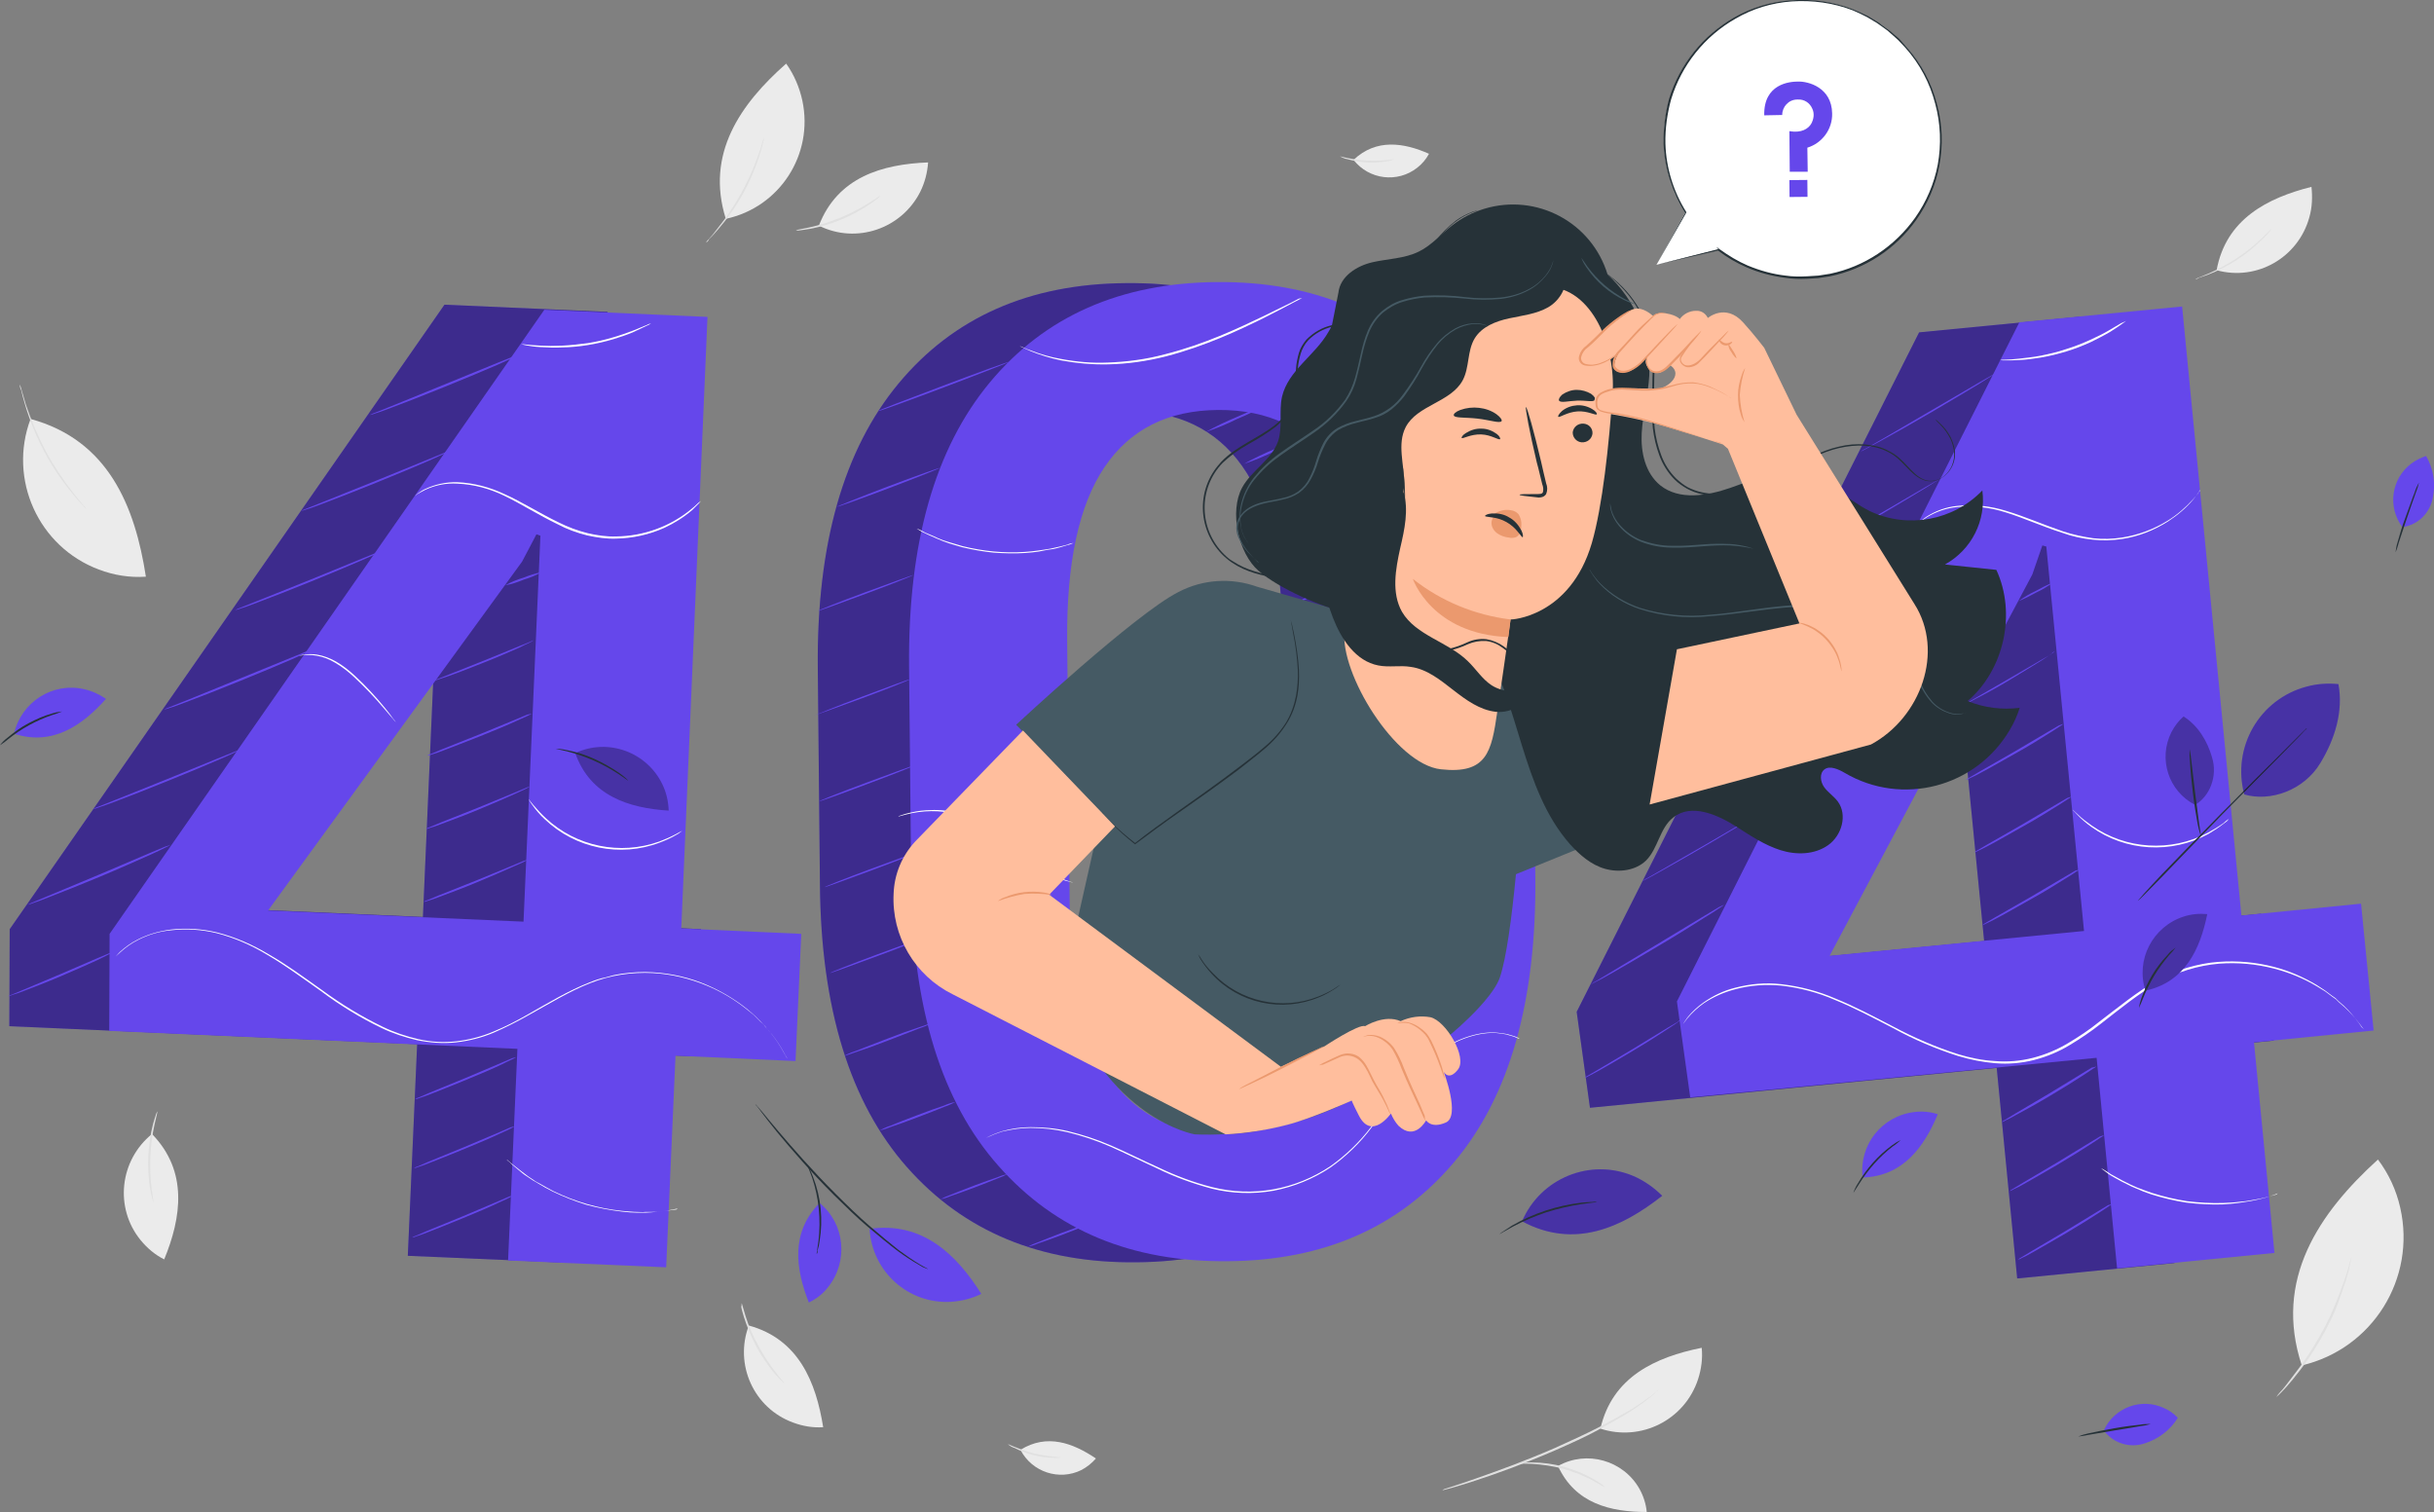 <?xml version="1.0" encoding="utf-8"?>
<!-- Generator: Adobe Illustrator 23.1.0, SVG Export Plug-In . SVG Version: 6.00 Build 0)  -->
<svg version="1.1" id="Layer_1" xmlns="http://www.w3.org/2000/svg" xmlns:xlink="http://www.w3.org/1999/xlink" x="0px" y="0px"
	 viewBox="0 0 677.4 420.8" style="enable-background:new 0 0 677.4 420.8;" xml:space="preserve">
<rect x="0" y="0" width="677.4" height="420.8" fill="#808080" stroke="none"/>
<style type="text/css">
	.st0{fill:#EBEBEB;}
	.st1{fill:#E0E0E0;}
	.st2{fill:#6547EB;}
	.st3{opacity:0.4;}
	.st4{fill:#FFFFFF;}
	.st5{fill:#455A64;}
	.st6{fill:#263238;}
	.st7{fill:#FFBE9D;}
	.st8{fill:#EB996E;}
	.st9{opacity:0.3;}
</style>
<g id="freepik--background-complete--inject-74">
	<path class="st0" d="M433.6,408c8-4.5,18.2-1.6,22.7,6.4c1.1,2,1.8,4.2,2,6.4C448.3,420.8,438.4,418.5,433.6,408"/>
	<path class="st0" d="M445.4,397.6c11.3,3.7,23.5-2.4,27.2-13.8c0.9-2.8,1.3-5.8,1-8.7C460.7,377.7,448.7,383.2,445.4,397.6"/>
	<path class="st1" d="M401.4,414.7c0.2-0.1,0.4-0.2,0.6-0.3l1.9-0.6c1.6-0.5,3.9-1.3,6.8-2.3c5.7-2,13.5-4.8,22-8.5
		c4.2-1.9,8.2-3.7,11.7-5.5s6.7-3.6,9.3-5.1c2-1.2,4-2.6,5.9-4c1.3-1,2-1.7,2-1.7c-0.1,0.2-0.3,0.4-0.5,0.5
		c-0.5,0.5-0.9,0.9-1.4,1.3c-1.8,1.5-3.8,2.9-5.8,4.2c-2.5,1.6-5.7,3.4-9.2,5.3s-7.5,3.7-11.8,5.6c-8.5,3.7-16.3,6.5-22.1,8.4
		c-2.9,1-5.2,1.6-6.8,2.1l-1.9,0.5C401.9,414.7,401.7,414.7,401.4,414.7z"/>
	<path class="st1" d="M446.6,413.9c0,0.1-1.2-0.7-3.2-1.8c-2.6-1.4-5.4-2.5-8.3-3.3c-2.9-0.8-5.8-1.2-8.8-1.4
		c-2.3-0.1-3.7,0-3.7-0.1c0.3-0.1,0.7-0.1,1-0.2c0.9-0.1,1.8-0.1,2.7-0.1c6.1,0,12,1.7,17.3,4.7c0.8,0.5,1.6,1,2.3,1.5
		C446.2,413.4,446.4,413.6,446.6,413.9z"/>
	<path class="st0" d="M208.4,368.9c-4.1,10.9,1.4,23,12.3,27c2.7,1,5.5,1.5,8.4,1.3C227.1,384.7,222.3,372.7,208.4,368.9"/>
	<path class="st1" d="M206.4,362.7c0.1,0,0.4,1.4,1.1,3.6c0.9,2.9,2.1,5.6,3.6,8.3c1.4,2.6,3.1,5.2,4.9,7.5c1.4,1.8,2.4,2.9,2.3,2.9
		c-0.3-0.2-0.5-0.4-0.8-0.7c-0.5-0.5-1.1-1.1-1.9-2c-3.9-4.7-6.8-10.1-8.6-15.9c-0.3-1.1-0.6-2-0.7-2.7
		C206.4,363.4,206.4,363.1,206.4,362.7z"/>
	<path class="st0" d="M8.5,116.6c-6.3,16.8,2.2,35.6,19,41.9c4.2,1.6,8.6,2.3,13.1,2C37.6,141,30.2,122.5,8.5,116.6"/>
	<path class="st1" d="M5.5,107c0.2,0.5,0.4,1,0.5,1.5c0.3,1,0.7,2.4,1.2,4.1c1.5,4.4,3.3,8.7,5.5,12.9c2.2,4.1,4.8,8,7.7,11.7
		c1.1,1.4,2,2.5,2.7,3.3c0.4,0.4,0.7,0.8,1,1.2c-0.4-0.3-0.8-0.7-1.1-1.1c-0.7-0.7-1.7-1.8-2.8-3.2c-6-7.2-10.5-15.6-13.2-24.7
		c-0.5-1.7-0.9-3.1-1.1-4.1C5.6,108.1,5.5,107.5,5.5,107z"/>
	<path class="st0" d="M42.3,315.6c-9,7.3-10.5,20.5-3.2,29.5c1.8,2.2,4,4.1,6.6,5.4C50.5,338.8,52.4,326,42.3,315.6"/>
	<path class="st1" d="M43.8,309.3c0.1,0-0.3,1.4-0.8,3.7c-1.3,5.9-1.5,12-0.8,17.9c0.3,2.3,0.6,3.7,0.5,3.7c-0.1-0.3-0.2-0.7-0.3-1
		c-0.2-0.6-0.4-1.5-0.6-2.7c-1-6-0.7-12.2,0.8-18.1c0.3-1.1,0.6-2,0.8-2.6C43.5,309.9,43.6,309.6,43.8,309.3z"/>
	<path class="st0" d="M227.9,62.8c10.4,5.2,23,0.9,28.2-9.4c1.3-2.6,2-5.4,2.2-8.2C245.5,45.7,233.1,49.3,227.9,62.8"/>
	<path class="st1" d="M221.5,64.1c0-0.1,1.4-0.3,3.7-0.8c5.9-1.3,11.5-3.6,16.6-6.8c2-1.2,3.1-2.1,3.2-2c-0.2,0.3-0.5,0.5-0.7,0.7
		c-0.5,0.4-1.3,1-2.2,1.6c-5,3.4-10.7,5.8-16.7,6.9c-1.1,0.2-2.1,0.3-2.7,0.4C222.2,64.2,221.9,64.2,221.5,64.1z"/>
	<path class="st0" d="M202,60.9c15-3.2,24.5-17.9,21.3-32.9c-0.8-3.7-2.3-7.2-4.5-10.3C206.1,28.9,196.3,42.8,202,60.9"/>
	<path class="st1" d="M196.5,67.5c0.2-0.4,0.5-0.7,0.8-1c0.6-0.6,1.4-1.6,2.3-2.8c5-6.2,8.9-13.2,11.5-20.7c0.5-1.4,0.9-2.6,1.1-3.4
		c0.1-0.4,0.2-0.9,0.4-1.3c0,0.4-0.1,0.9-0.2,1.3c-0.2,0.8-0.5,2-1,3.5c-2.4,7.7-6.3,14.7-11.6,20.8c-1,1.2-1.9,2.1-2.5,2.7
		C197.2,67,196.9,67.3,196.5,67.5z"/>
	<path class="st0" d="M284,403.5c3.2,6.2,10.8,8.7,17,5.6c1.5-0.8,2.9-1.9,4-3.2C298.6,401.6,291.4,398.9,284,403.5"/>
	<path class="st1" d="M280.5,401.9c2.3,1,4.7,1.9,7.2,2.6c2.5,0.6,5,0.9,7.6,1.1c-0.7,0.2-1.5,0.2-2.3,0.1c-3.7-0.1-7.3-1-10.6-2.7
		C281.7,402.8,281,402.4,280.5,401.9z"/>
	<path class="st0" d="M376.7,44.5c4.3,5.5,12.2,6.5,17.7,2.2c1.4-1.1,2.5-2.4,3.3-3.9C390.7,39.7,383,38.5,376.7,44.5"/>
	<path class="st1" d="M372.9,43.5c5,1.3,10.1,1.6,15.2,0.8c-0.7,0.3-1.4,0.5-2.2,0.6c-3.6,0.6-7.4,0.4-10.9-0.6
		C374.3,44.2,373.6,43.9,372.9,43.5z"/>
	<path class="st0" d="M616.9,75.2c11.2,3.1,22.7-3.5,25.8-14.7c0.8-2.8,0.9-5.6,0.6-8.5C631,55.1,619.5,61,616.9,75.2"/>
	<path class="st1" d="M611,77.7c0-0.1,1.3-0.6,3.5-1.5c5.5-2.4,10.6-5.7,15-9.9c1.7-1.6,2.7-2.7,2.7-2.6c-0.2,0.3-0.4,0.6-0.6,0.8
		c-0.4,0.5-1,1.2-1.9,2c-4.3,4.3-9.4,7.7-15.1,9.9c-1.1,0.4-2,0.7-2.6,0.9C611.6,77.6,611.3,77.7,611,77.7z"/>
	<path class="st0" d="M640.6,380c19.7-4.6,31.9-24.2,27.4-43.9c-1.1-4.9-3.2-9.4-6.2-13.4C645.4,337.6,632.7,356.1,640.6,380"/>
	<path class="st1" d="M633.5,388.8c0.3-0.5,0.7-0.9,1.1-1.4c0.8-0.8,1.8-2.1,3-3.7s2.7-3.5,4.2-5.7s3-4.7,4.5-7.4s2.7-5.4,3.7-7.8
		s1.8-4.7,2.5-6.6s1.1-3.5,1.4-4.6c0.1-0.6,0.3-1.1,0.5-1.7c-0.1,0.6-0.2,1.2-0.3,1.7c-0.2,1.1-0.6,2.7-1.2,4.6s-1.4,4.2-2.3,6.7
		s-2.2,5.1-3.7,7.9c-1.4,2.6-2.9,5-4.5,7.4c-1.5,2.2-3,4.1-4.3,5.7s-2.4,2.8-3.2,3.6C634.4,388,634,388.4,633.5,388.8z"/>
</g>
<g id="freepik--error-404--inject-74">
	<path class="st2" d="M401.8,244.6c0.3,34.4-7.2,60.8-22.5,79s-36.3,27.5-63,27.7c-26.8,0.3-48.1-8.6-63.9-26.5
		c-15.8-17.9-23.9-44.1-24.2-78.5l-0.6-60.6c-0.3-34.3,7.2-60.6,22.5-79s36.4-27.7,63.2-27.9c26.7-0.3,47.9,8.6,63.7,26.7
		s23.9,44.2,24.2,78.5L401.8,244.6z M357,177.7c-0.2-21.7-4-37.7-11.3-48s-18-15.4-32-15.3c-14,0.1-24.5,5.4-31.6,15.9
		c-7.1,10.5-10.6,26.6-10.4,48.3l0.7,73.6c0.2,21.8,4,37.9,11.5,48.3s18.1,15.5,32.1,15.4c13.9-0.1,24.4-5.4,31.5-15.9
		c7.1-10.5,10.5-26.7,10.3-48.6L357,177.7z"/>
	<g class="st3">
		<path d="M401.8,244.6c0.3,34.4-7.2,60.8-22.5,79s-36.3,27.5-63,27.7c-26.8,0.3-48.1-8.6-63.9-26.5c-15.8-17.9-23.9-44.1-24.2-78.5
			l-0.6-60.6c-0.3-34.3,7.2-60.6,22.5-79s36.4-27.7,63.2-27.9c26.7-0.3,47.9,8.6,63.7,26.7s23.9,44.2,24.2,78.5L401.8,244.6z
			 M357,177.7c-0.2-21.7-4-37.7-11.3-48s-18-15.4-32-15.3c-14,0.1-24.5,5.4-31.6,15.9c-7.1,10.5-10.6,26.6-10.4,48.3l0.7,73.6
			c0.2,21.8,4,37.9,11.5,48.3s18.1,15.5,32.1,15.4c13.9-0.1,24.4-5.4,31.5-15.9c7.1-10.5,10.5-26.7,10.3-48.6L357,177.7z"/>
	</g>
	<path class="st2" d="M427.3,244.3c0.3,34.4-7.2,60.8-22.5,79c-15.3,18.2-36.3,27.5-63,27.7c-26.8,0.3-48.1-8.6-63.9-26.5
		C262,306.6,254,280.5,253.6,246l-0.6-60.6c-0.3-34.3,7.2-60.6,22.5-79s36.4-27.7,63.2-27.9c26.7-0.2,47.9,8.6,63.7,26.7
		s23.9,44.2,24.1,78.5L427.3,244.3z M382.4,177.4c-0.2-21.7-4-37.7-11.4-48c-7.4-10.3-18-15.4-32-15.3c-14,0.1-24.5,5.4-31.6,15.9
		c-7.1,10.5-10.6,26.6-10.4,48.3l0.7,73.6c0.2,21.8,4,37.9,11.5,48.3c7.4,10.4,18.1,15.5,32.1,15.4c13.9-0.1,24.4-5.4,31.5-15.9
		c7.1-10.5,10.5-26.7,10.3-48.6L382.4,177.4z"/>
	<path class="st2" d="M253.2,189.1c0,0.1-5.9,2.5-13.2,5.2s-13.3,4.8-13.3,4.8s5.9-2.5,13.2-5.2S253.1,188.9,253.2,189.1z"/>
	<path class="st2" d="M254.6,213c0,0.1-5.9,2.5-13.2,5.2c-7.4,2.8-13.3,4.9-13.4,4.8s5.9-2.5,13.2-5.2S254.6,212.8,254.6,213z"/>
	<path class="st2" d="M256.1,236.9c0,0.1-5.9,2.5-13.2,5.2s-13.3,4.9-13.4,4.8s5.9-2.5,13.2-5.2S256.1,236.8,256.1,236.9z"/>
	<path class="st2" d="M257.6,260.8c0,0.1-5.9,2.5-13.2,5.2s-13.3,4.9-13.4,4.8s5.9-2.5,13.2-5.2S257.5,260.7,257.6,260.8z"/>
	<path class="st2" d="M259.1,284.8c-0.3,0.2-0.6,0.3-0.9,0.5c-0.6,0.3-1.5,0.6-2.6,1c-2.2,0.9-5.2,2-8.5,3.3s-6.4,2.4-8.6,3.1
		c-1.1,0.4-2,0.7-2.6,0.9c-0.3,0.1-0.7,0.2-1,0.3c0.3-0.2,0.6-0.3,0.9-0.5c0.6-0.3,1.5-0.6,2.6-1c2.2-0.9,5.2-2,8.5-3.3
		s6.4-2.4,8.6-3.1c1.1-0.4,2-0.7,2.6-0.9C258.4,284.9,258.7,284.8,259.1,284.8z"/>
	<path class="st2" d="M265.9,306.7c-1,0.5-2,1-3,1.3c-1.9,0.8-4.5,1.8-7.4,2.9s-5.6,2.1-7.5,2.7c-1,0.4-2.1,0.8-3.2,1
		c1-0.5,2-1,3-1.3c1.9-0.8,4.5-1.8,7.4-2.9s5.6-2.1,7.5-2.7C263.8,307.2,264.8,306.9,265.9,306.7z"/>
	<path class="st2" d="M280.5,326.7c-0.9,0.5-1.8,0.9-2.7,1.2c-1.7,0.7-4,1.6-6.6,2.6s-5,1.8-6.7,2.4c-0.9,0.4-1.9,0.7-2.8,0.9
		c0.9-0.5,1.8-0.9,2.7-1.2c1.7-0.7,4-1.6,6.6-2.6s5-1.8,6.7-2.4C278.6,327.2,279.6,326.9,280.5,326.7z"/>
	<path class="st2" d="M304.8,339.9c-0.9,0.5-1.8,0.9-2.7,1.2c-1.7,0.7-4,1.6-6.6,2.6s-5,1.8-6.7,2.4c-0.9,0.4-1.9,0.7-2.8,0.9
		c0.9-0.5,1.8-0.9,2.7-1.2c1.7-0.7,4-1.6,6.6-2.6s5-1.8,6.7-2.4C302.9,340.4,303.9,340.1,304.8,339.9z"/>
	<path class="st2" d="M378.1,288.8c0.1,0.1-7.5,3.7-17,7.9s-17.1,7.6-17.2,7.4s7.5-3.7,17-7.9S378.1,288.7,378.1,288.8z"/>
	<path class="st2" d="M383.1,268.3c0.1,0.1-6.2,3.1-14,6.6s-14.1,6.2-14.2,6.1s6.2-3.1,14-6.6S383.1,268.2,383.1,268.3z"/>
	<path class="st2" d="M385.4,245.3c0.1,0.1-6.2,3.1-14,6.6s-14.1,6.2-14.2,6.1s6.2-3.1,14-6.6S385.4,245.1,385.4,245.3z"/>
	<path class="st2" d="M387.7,222.3c0.1,0.1-6.2,3.1-14,6.6s-14.1,6.2-14.2,6.1s6.2-3.1,14-6.6S387.6,222.1,387.7,222.3z"/>
	<path class="st2" d="M390,199.2c0,0.1-6.2,3.1-14,6.6s-14.1,6.2-14.2,6.1s6.2-3.1,14-6.6S390,199.1,390,199.2z"/>
	<path class="st2" d="M385.4,178.7c0.1,0.1-6.2,3.1-14,6.6s-14.1,6.2-14.2,6.1s6.2-3.1,14-6.6S385.4,178.6,385.4,178.7z"/>
	<path class="st2" d="M385.4,156.7c0.1,0.1-6.2,3.1-14,6.6s-14.1,6.2-14.2,6.1s6.2-3.1,14-6.6S385.4,156.5,385.4,156.7z"/>
	<path class="st2" d="M383.1,135.9c0.1,0.1-6.2,3.1-14,6.6s-14.1,6.2-14.2,6.1s6.2-3.1,14-6.6S383.1,135.7,383.1,135.9z"/>
	<path class="st2" d="M363.4,121.4c-2.7,1.5-5.6,2.9-8.5,4.1c-2.8,1.4-5.7,2.6-8.7,3.6c2.7-1.5,5.6-2.9,8.5-4.1
		C357.5,123.6,360.4,122.4,363.4,121.4z"/>
	<path class="st2" d="M352.8,112.5c-2.7,1.5-5.6,2.9-8.5,4.1c-2.8,1.4-5.7,2.6-8.7,3.6c2.7-1.5,5.6-2.9,8.5-4.1
		C347,114.8,349.9,113.5,352.8,112.5z"/>
	<path class="st2" d="M254.3,160c0,0.1-5.9,2.5-13.2,5.2s-13.3,4.9-13.4,4.8s5.9-2.5,13.2-5.2S254.3,159.9,254.3,160z"/>
	<path class="st2" d="M261.6,130.2c0.1,0.1-6.4,2.7-14.3,5.7s-14.5,5.3-14.5,5.2s6.4-2.7,14.3-5.7S261.6,130.1,261.6,130.2z"/>
	<path class="st2" d="M280.9,100.7c0,0.1-8.1,3.3-18.2,7.1s-18.3,6.8-18.3,6.6s8.1-3.3,18.2-7.1S280.9,100.5,280.9,100.7z"/>
	<path class="st4" d="M422.9,289.1l-0.4-0.1l-1.2-0.5c-0.5-0.2-1.2-0.3-2-0.6c-0.9-0.2-1.9-0.3-2.8-0.4c-4.3-0.3-10.7,1.3-16.9,5.9
		c-3.4,2.5-6.4,5.5-8.9,8.8c-2.9,3.5-5.7,7.5-8.9,11.5c-3.2,4.3-7.1,8.1-11.5,11.2c-4.8,3.2-10.2,5.4-15.9,6.5
		c-5.7,1-11.6,0.8-17.2-0.6c-5.2-1.4-10.2-3.2-15.1-5.6c-4.6-2.1-9-4.3-13.1-6.1c-3.9-1.7-7.8-3-11.9-4c-3.4-0.8-6.8-1.2-10.3-1.2
		c-2.6,0-5.2,0.4-7.8,1c-1.6,0.5-3.1,1.1-4.6,1.8l-1.1,0.6c-0.1,0.1-0.3,0.1-0.4,0.2l0.4-0.2l1.1-0.6c1.5-0.8,3-1.4,4.6-1.9
		c2.5-0.7,5.2-1.1,7.8-1.1c3.5,0,7,0.3,10.4,1.1c4.1,1,8.1,2.3,12,4c4.2,1.8,8.5,4,13.2,6.1c4.8,2.3,9.8,4.2,15,5.5
		c5.6,1.4,11.4,1.6,17,0.6c5.6-1,11-3.2,15.8-6.4c4.4-3.1,8.2-6.8,11.4-11c3.2-4,6-7.9,8.9-11.5c2.6-3.3,5.6-6.3,9-8.9
		c6.3-4.6,12.8-6.2,17.1-5.8c1,0.1,1.9,0.2,2.9,0.4c0.8,0.3,1.5,0.4,2,0.6l1.2,0.5L422.9,289.1z"/>
	<path class="st4" d="M429.3,222.4c0,0-0.7,0.1-2,0.5c-1.7,0.6-3.4,1.5-4.8,2.6c-1.9,1.3-4,3.2-6.4,5.1c-2.7,2.1-5.5,3.8-8.6,5.3
		c-5.5,2.7-11.5,4.2-17.7,4.6c-1.2,0.1-2.2,0.1-3.2,0.1s-1.7-0.1-2.4-0.1l-1.5-0.1c-0.2,0-0.3,0-0.5-0.1c0.2,0,0.3,0,0.5,0l1.5,0
		h2.4c0.9,0,2,0,3.1-0.2c6.1-0.5,12-2.1,17.5-4.7c3-1.4,5.9-3.2,8.5-5.2c2.4-1.9,4.5-3.7,6.5-5c1.5-1.1,3.2-1.9,5-2.5
		c0.5-0.1,1-0.2,1.5-0.3C428.9,222.4,429.1,222.4,429.3,222.4z"/>
	<path class="st4" d="M298.6,245.6c-0.2,0-0.4,0-0.5-0.1c-0.4-0.1-0.9-0.2-1.6-0.4c-1.9-0.6-3.7-1.3-5.4-2.4c-2.5-1.5-4.8-3.2-7-5.1
		c-2.5-2.1-5.2-4.5-8.3-6.6c-2.9-2-6.1-3.5-9.5-4.4c-4.7-1.2-9.6-1.1-14.2,0.1c-1.3,0.3-2,0.6-2.1,0.5c0.2-0.1,0.3-0.2,0.5-0.2
		c0.3-0.1,0.8-0.3,1.5-0.5c1.9-0.5,3.8-0.9,5.8-1c2.9-0.2,5.8,0,8.6,0.7c3.5,0.8,6.8,2.3,9.7,4.4c3.1,2.1,5.8,4.5,8.3,6.6
		c2.2,1.9,4.5,3.6,6.9,5.2c1.6,1,3.4,1.8,5.2,2.5C297.3,245.2,298,245.4,298.6,245.6z"/>
	<path class="st4" d="M298.8,151.1c-0.5,0.2-1.1,0.5-1.7,0.6c-0.7,0.2-1.3,0.4-2,0.6c-0.8,0.2-1.7,0.5-2.7,0.6s-2.1,0.4-3.3,0.6
		s-2.5,0.3-3.8,0.4c-2.9,0.2-5.9,0.1-8.8-0.1c-2.9-0.3-5.8-0.8-8.7-1.5c-1.3-0.4-2.5-0.7-3.7-1.1s-2.2-0.8-3.1-1.2s-1.8-0.8-2.5-1.1
		s-1.4-0.7-1.9-0.9c-0.5-0.3-1-0.6-1.5-0.9c0.6,0.2,1.1,0.4,1.6,0.7c0.5,0.3,1.1,0.6,1.9,0.9s1.6,0.7,2.5,1.1s2,0.8,3.1,1.1
		s2.4,0.7,3.7,1.1c5.7,1.4,11.5,2,17.3,1.6c1.3-0.1,2.6-0.2,3.8-0.4s2.3-0.3,3.3-0.5s1.9-0.4,2.7-0.6s1.5-0.4,2-0.5
		C297.6,151.3,298.2,151.2,298.8,151.1z"/>
	<path class="st4" d="M423.6,150.8c-0.1-0.1-0.3-0.1-0.4-0.2l-1.2-0.7c-0.6-0.4-1.2-0.7-1.9-1c-0.8-0.4-1.7-0.8-2.5-1.2l-1.5-0.6
		c-0.5-0.2-1.1-0.4-1.7-0.6c-1.1-0.4-2.4-0.7-3.7-1.1c-5.8-1.3-11.8-1.4-17.7-0.1c-1.3,0.3-2.5,0.6-3.8,1c-0.6,0.2-1.1,0.3-1.7,0.5
		l-1.5,0.6c-0.9,0.3-1.7,0.7-2.5,1.1c-0.6,0.3-1.3,0.6-1.9,1l-1.2,0.6c-0.3,0.1-0.4,0.2-0.4,0.2c0.1-0.1,0.2-0.2,0.4-0.3l1.1-0.7
		c0.6-0.4,1.2-0.7,1.9-1.1c0.8-0.5,1.7-0.9,2.5-1.2l1.5-0.6c0.5-0.2,1.1-0.4,1.7-0.6c1.2-0.4,2.5-0.8,3.8-1.1
		c5.9-1.3,12-1.2,17.9,0.2c1.3,0.4,2.6,0.7,3.8,1.1c0.6,0.2,1.1,0.4,1.7,0.6l1.5,0.7c0.9,0.4,1.7,0.8,2.5,1.3
		c0.6,0.3,1.2,0.7,1.8,1.1l1.1,0.8C423.5,150.7,423.6,150.8,423.6,150.8z"/>
	<path class="st4" d="M362.4,82.9c-0.2,0.2-0.5,0.3-0.7,0.4l-2.1,1.1c-1.9,1-4.5,2.4-7.9,4.1c-6.7,3.3-16.1,7.8-27.3,10.7
		c-5.2,1.3-10.6,2.1-16,2.2c-4.4,0.1-8.8-0.3-13.1-1.1c-2.9-0.6-5.8-1.5-8.5-2.6c-1-0.4-1.7-0.8-2.2-1c-0.3-0.1-0.5-0.2-0.8-0.4
		c0.3,0.1,0.5,0.2,0.8,0.3c0.5,0.2,1.2,0.6,2.2,0.9c2.8,1.1,5.6,1.9,8.5,2.4c4.3,0.8,8.7,1.2,13,1c5.4-0.2,10.7-0.9,15.9-2.3
		c11.1-2.8,20.5-7.3,27.2-10.5l8-3.9l2.1-1.1C361.9,83.1,362.2,83,362.4,82.9z"/>
	<path class="st2" d="M161.7,257.1l33.4,1.5l-1.6,35.4l-33.4-1.5l-2.6,58.9l-44-1.9l2.6-58.9l-113.5-5l0.1-27l121-173.8l45.4,2
		L161.7,257.1z M46.7,252.1l71,3.1l4.7-107.4l-1.1-0.4l-4,7.6L46.7,252.1z"/>
	<g class="st3">
		<path d="M161.7,257.1l33.4,1.5l-1.6,35.4l-33.4-1.5l-2.6,58.9l-44-1.9l2.6-58.9l-113.5-5l0.1-27l121-173.8l45.4,2L161.7,257.1z
			 M46.7,252.1l71,3.1l4.7-107.4l-1.1-0.4l-4,7.6L46.7,252.1z"/>
	</g>
	<path class="st2" d="M189.6,258.4l33.4,1.5l-1.6,35.4l-33.4-1.5l-2.6,58.9l-44-1.9l2.6-58.9l-113.6-5l0.1-27l121-173.7l45.4,2
		L189.6,258.4z M74.6,253.4l71.1,3.1l4.7-107.4l-1.1-0.4l-4,7.6L74.6,253.4z"/>
	<path class="st2" d="M31.2,265.1c-0.3,0.2-0.7,0.4-1.1,0.6c-0.7,0.4-1.8,0.9-3,1.5c-2.6,1.2-6.2,2.8-10.2,4.5s-7.7,3.1-10.3,4.1
		c-1.3,0.5-2.4,0.9-3.2,1.1c-0.4,0.2-0.8,0.3-1.2,0.4c0.4-0.2,0.7-0.4,1.1-0.5l3.1-1.3l10.2-4.3l10.2-4.4l3.1-1.3
		C30.4,265.3,30.8,265.1,31.2,265.1z"/>
	<path class="st2" d="M47.5,235.1c-0.5,0.3-1,0.6-1.5,0.8c-1,0.5-2.4,1.2-4.2,2c-3.6,1.6-8.5,3.8-14,6.1s-10.6,4.3-14.2,5.7
		c-1.8,0.7-3.3,1.3-4.3,1.6c-0.5,0.2-1.1,0.4-1.6,0.5c0.5-0.3,1-0.5,1.5-0.7l4.3-1.8l14.1-5.9l14.1-6l4.3-1.8
		C46.4,235.5,47,235.3,47.5,235.1z"/>
	<path class="st2" d="M67.4,208.4c-0.5,0.3-1,0.6-1.6,0.8c-1,0.5-2.5,1.2-4.4,2c-3.7,1.6-8.9,3.8-14.6,6.1s-11,4.4-14.8,5.8
		c-1.9,0.7-3.5,1.3-4.5,1.6c-0.5,0.2-1.1,0.4-1.7,0.5c0.5-0.3,1.1-0.5,1.6-0.7l4.5-1.8l14.7-5.9l14.7-6l4.5-1.8
		C66.2,208.8,66.8,208.6,67.4,208.4z"/>
	<path class="st2" d="M147,239.2c-0.3,0.2-0.7,0.4-1.1,0.6c-0.7,0.4-1.8,0.8-3.1,1.4c-2.6,1.2-6.2,2.7-10.2,4.4s-7.7,3-10.3,4
		c-1.3,0.5-2.4,0.9-3.2,1.1c-0.4,0.1-0.8,0.3-1.2,0.3c0.3-0.2,0.7-0.4,1.1-0.5l3.1-1.3l10.3-4.1l10.2-4.2l3.1-1.3
		C146.2,239.5,146.6,239.3,147,239.2z"/>
	<path class="st2" d="M143.7,294.2c-0.3,0.2-0.7,0.4-1.1,0.6c-0.7,0.3-1.7,0.8-2.9,1.4c-2.5,1.2-6,2.7-9.9,4.3s-7.4,3-10,4
		c-1.3,0.5-2.4,0.9-3.1,1.1c-0.4,0.2-0.8,0.3-1.2,0.3c0.3-0.2,0.7-0.4,1.1-0.5l3-1.3l10-4.1l9.9-4.2l3-1.3
		C143,294.4,143.3,294.3,143.7,294.2z"/>
	<path class="st2" d="M143.3,313.4c-0.3,0.2-0.6,0.4-1,0.6c-0.7,0.4-1.7,0.8-3,1.4c-2.5,1.2-6,2.7-9.9,4.3s-7.4,3-10,4
		c-1.3,0.5-2.3,0.9-3.1,1.1c-0.4,0.2-0.8,0.3-1.1,0.3c0.3-0.2,0.7-0.4,1.1-0.5l3-1.3l10-4.1l9.9-4.2l3-1.3
		C142.5,313.7,142.9,313.5,143.3,313.4z"/>
	<path class="st2" d="M142.8,332.7c-0.3,0.2-0.6,0.4-1,0.6c-0.7,0.4-1.7,0.8-3,1.4c-2.5,1.2-6,2.7-9.9,4.3s-7.4,3-10,4
		c-1.3,0.5-2.4,0.9-3.1,1.1c-0.4,0.2-0.8,0.3-1.1,0.3c0.3-0.2,0.7-0.4,1.1-0.5l3-1.3l10-4.1l9.9-4.2l3-1.3
		C142.1,332.9,142.4,332.8,142.8,332.7z"/>
	<path class="st2" d="M147.5,218.9c-0.3,0.2-0.7,0.4-1.1,0.6c-0.7,0.4-1.8,0.8-3,1.4c-2.6,1.2-6.2,2.7-10.2,4.4s-7.7,3-10.3,4
		c-1.3,0.5-2.4,0.9-3.2,1.1c-0.4,0.2-0.8,0.3-1.2,0.3c0.3-0.2,0.7-0.4,1.1-0.5l3.1-1.3l10.3-4.1l10.2-4.2l3.1-1.3
		C146.7,219.1,147.1,219,147.5,218.9z"/>
	<path class="st2" d="M148,198.6c-0.3,0.2-0.7,0.4-1.1,0.6c-0.7,0.3-1.8,0.8-3.1,1.4c-2.6,1.2-6.2,2.7-10.2,4.3s-7.7,3-10.3,4
		c-1.3,0.5-2.4,0.9-3.2,1.1c-0.4,0.2-0.8,0.3-1.2,0.3c0.3-0.2,0.7-0.4,1.1-0.5l3.1-1.3l10.3-4.1l10.2-4.2l3.1-1.3
		C147.2,198.8,147.6,198.7,148,198.6z"/>
	<path class="st2" d="M148.5,178.2c-0.3,0.2-0.6,0.4-1,0.6c-0.7,0.3-1.7,0.8-2.9,1.4c-2.5,1.1-5.9,2.6-9.7,4.1s-7.3,2.9-9.9,3.8
		c-1.3,0.4-2.3,0.8-3,1c-0.4,0.1-0.7,0.3-1.1,0.3c0.3-0.2,0.7-0.4,1.1-0.5l3-1.2l9.8-3.9l9.8-4l3-1.2
		C147.9,178.4,148.2,178.3,148.5,178.2z"/>
	<path class="st2" d="M150.8,159.2c-1.6,0.9-3.3,1.6-5,2.1c-1.7,0.7-3.4,1.3-5.2,1.6c1.6-0.9,3.3-1.6,5-2.1
		C147.3,160.1,149,159.6,150.8,159.2z"/>
	<path class="st2" d="M87.2,180.7c-0.5,0.3-1,0.6-1.6,0.8c-1,0.5-2.5,1.1-4.4,2c-3.7,1.6-8.9,3.8-14.6,6.1s-11,4.4-14.8,5.8
		c-1.9,0.7-3.4,1.3-4.5,1.6c-0.6,0.2-1.1,0.4-1.7,0.5c0.5-0.3,1.1-0.5,1.6-0.7l4.5-1.8l14.7-6l14.7-6l4.4-1.8
		C86.1,181.1,86.6,180.9,87.2,180.7z"/>
	<path class="st2" d="M107,153c-0.5,0.3-1,0.6-1.6,0.8c-1,0.5-2.5,1.2-4.4,2c-3.7,1.6-8.9,3.8-14.6,6.1c-5.7,2.3-11,4.4-14.8,5.8
		c-1.9,0.7-3.4,1.3-4.5,1.6c-0.5,0.2-1.1,0.4-1.7,0.5c0.5-0.3,1.1-0.5,1.6-0.7l4.5-1.8l14.7-5.9l14.7-6l4.4-1.8
		C105.9,153.4,106.5,153.2,107,153z"/>
	<path class="st2" d="M125.4,125.4c-0.5,0.3-1,0.6-1.6,0.8c-1,0.5-2.5,1.1-4.4,2c-3.7,1.6-8.9,3.8-14.6,6.1s-11,4.4-14.8,5.8
		c-1.9,0.7-3.4,1.3-4.5,1.6c-0.6,0.2-1.1,0.4-1.7,0.5c0.5-0.3,1.1-0.5,1.6-0.7l4.5-1.8l14.7-5.9l14.7-6l4.4-1.8
		C124.2,125.7,124.8,125.5,125.4,125.4z"/>
	<path class="st2" d="M144.5,98.7c-0.5,0.3-1,0.6-1.6,0.8c-1,0.5-2.5,1.1-4.4,2c-3.7,1.6-8.9,3.8-14.6,6.1s-11,4.4-14.8,5.8
		c-1.9,0.7-3.4,1.3-4.5,1.6c-0.5,0.2-1.1,0.4-1.7,0.5c0.5-0.3,1.1-0.5,1.6-0.7l4.5-1.8l14.7-6l14.7-6l4.5-1.8
		C143.3,99.1,143.9,98.9,144.5,98.7z"/>
	<path class="st4" d="M195.1,139.4c-0.2,0.2-0.4,0.5-0.6,0.7c-0.6,0.6-1.2,1.2-1.8,1.8c-2.3,2-5,3.7-7.8,5c-4.2,1.9-8.8,2.9-13.4,3
		c-2.7,0.1-5.4-0.3-8.1-0.9c-2.8-0.7-5.6-1.7-8.2-3.1c-5.4-2.6-10.2-5.7-14.8-7.9c-4.1-2-8.5-3.2-13.1-3.4c-3.1-0.2-6.1,0.4-8.9,1.7
		c-0.8,0.4-1.5,0.8-2.2,1.2c-0.2,0.2-0.5,0.3-0.7,0.5c0.2-0.2,0.4-0.4,0.7-0.6c0.7-0.5,1.4-1,2.1-1.3c2.8-1.3,5.9-2,9-1.9
		c4.6,0.2,9.1,1.4,13.3,3.4c4.7,2.1,9.5,5.2,14.9,7.8c2.6,1.3,5.3,2.3,8.1,3c2.6,0.6,5.3,1,7.9,0.9c7.7-0.1,15.1-2.8,21-7.7
		c0.9-0.7,1.4-1.3,1.9-1.7C194.6,139.8,194.8,139.6,195.1,139.4z"/>
	<path class="st4" d="M181.2,90c-0.4,0.3-0.8,0.5-1.3,0.7c-0.8,0.4-2.1,1-3.6,1.7c-1.8,0.8-3.7,1.4-5.6,2c-4.7,1.4-9.5,2.2-14.3,2.3
		c-2,0.1-4,0-6-0.1c-1.7-0.1-3-0.3-4-0.5c-0.5-0.1-1-0.2-1.4-0.3c0.5,0,1,0,1.5,0.1c0.9,0.1,2.3,0.2,4,0.3s3.7,0.1,5.9,0
		c2.4-0.1,4.8-0.4,7.2-0.7c2.4-0.4,4.7-0.9,7-1.6c2.1-0.6,4-1.3,5.6-1.9s2.8-1.2,3.7-1.5C180.2,90.3,180.7,90.1,181.2,90z"/>
	<path class="st4" d="M110.2,201c-0.3-0.3-0.6-0.6-0.9-1l-2.4-2.8c-2.6-3.1-5.4-6-8.4-8.8c-1.6-1.5-3.4-2.9-5.3-4
		c-1.5-0.9-3.2-1.6-5-1.9c-1.6-0.3-3.3-0.3-4.9,0c0,0,0.1-0.1,0.3-0.1c0.3-0.1,0.7-0.2,1-0.2c1.2-0.2,2.5-0.2,3.7,0
		c1.8,0.3,3.6,1,5.2,1.9c1.9,1.1,3.7,2.5,5.4,4.1c3,2.8,5.7,5.7,8.3,8.9c1,1.2,1.7,2.2,2.2,2.9C109.7,200.3,109.9,200.6,110.2,201z"
		/>
	<path class="st4" d="M189.9,231.2c0,0-0.1,0.1-0.4,0.3s-0.6,0.5-1.2,0.8c-1.5,0.9-3.1,1.6-4.7,2.2c-11,4.2-23.5,1.6-32-6.5
		c-1.3-1.2-2.4-2.5-3.4-3.9c-0.4-0.5-0.6-0.9-0.8-1.2s-0.3-0.4-0.2-0.4c0.4,0.5,0.8,1,1.2,1.5c1.1,1.3,2.3,2.6,3.5,3.7
		c8.5,7.9,20.7,10.4,31.6,6.5c1.6-0.6,3.2-1.3,4.7-2.1C188.7,231.8,189.3,231.5,189.9,231.2z"/>
	<path class="st4" d="M219.1,294.6c0,0-0.1-0.1-0.3-0.5s-0.5-0.8-0.8-1.4c-1-1.8-2.1-3.5-3.4-5.1l-1.4-1.6l-0.7-0.9l-0.9-0.8
		l-1.8-1.8l-2.1-1.7c-3.4-2.7-7.1-4.9-11-6.5c-4.8-2-9.8-3.2-15-3.5c-5.9-0.3-11.9,0.6-17.4,2.8c-5.9,2.3-11.5,5.8-17.5,9.1
		c-3,1.7-6.2,3.3-9.4,4.7c-3.3,1.4-6.9,2.3-10.5,2.7c-3.6,0.4-7.2,0.1-10.8-0.6c-3.4-0.8-6.8-1.9-9.9-3.4c-6-2.9-11.6-6.3-16.9-10.3
		c-5.1-3.6-10-7.2-14.8-10c-4.4-2.7-9.2-4.8-14.2-6.1c-4.2-1-8.5-1.3-12.7-0.8c-3.2,0.3-6.3,1.2-9.2,2.7c-1.8,0.9-3.5,2.1-5,3.5
		l-1.2,1.1c-0.3,0.3-0.4,0.4-0.4,0.4s0.1-0.1,0.4-0.4l1.1-1.2c1.5-1.4,3.2-2.6,5-3.5c2.9-1.5,6.1-2.4,9.3-2.8
		c4.3-0.5,8.6-0.2,12.8,0.8c5.1,1.3,9.9,3.4,14.4,6.1c4.9,2.8,9.7,6.3,14.9,10c5.3,3.9,10.9,7.3,16.9,10.2c3.1,1.5,6.4,2.6,9.8,3.4
		c3.5,0.8,7.1,1,10.6,0.6c3.5-0.4,7-1.3,10.3-2.7c3.2-1.3,6.3-2.9,9.3-4.6c6-3.4,11.6-6.8,17.5-9.1c1.5-0.6,2.9-1.1,4.5-1.4
		c0.8-0.2,1.5-0.4,2.2-0.6l2.2-0.4c2.9-0.4,5.8-0.6,8.7-0.4c5.2,0.3,10.4,1.5,15.2,3.6c3.9,1.7,7.6,3.9,11,6.6
		c0.7,0.6,1.4,1.2,2.1,1.8l1.8,1.8l0.8,0.8c0.3,0.3,0.5,0.6,0.7,0.9c0.5,0.6,0.9,1.1,1.4,1.6c1.3,1.6,2.4,3.3,3.4,5.1
		c0.3,0.6,0.6,1.1,0.8,1.4C219,294.4,219.1,294.6,219.1,294.6z"/>
	<path class="st4" d="M188.8,336.3c-0.2,0.1-0.3,0.1-0.5,0.1l-1.5,0.3c-0.8,0.2-1.6,0.3-2.4,0.4c-0.9,0.1-2,0.2-3.1,0.3l-1.8,0.1
		c-0.6,0-1.3,0-2,0c-1.4,0-2.8-0.1-4.4-0.3c-3.3-0.4-6.6-1-9.9-1.9c-3.2-1-6.3-2.2-9.4-3.7c-1.4-0.7-2.7-1.4-3.8-2.1
		c-0.6-0.4-1.2-0.7-1.7-1l-1.5-1c-1-0.6-1.8-1.3-2.5-1.9c-0.6-0.5-1.2-1-1.8-1.5c-0.4-0.4-0.8-0.8-1.1-1c-0.1-0.1-0.3-0.2-0.4-0.4
		c0.2,0.1,0.3,0.2,0.4,0.3l1.2,1c0.5,0.4,1.1,0.9,1.9,1.5s1.6,1.2,2.5,1.9l1.5,1c0.5,0.4,1.1,0.7,1.7,1c1.2,0.7,2.5,1.4,3.8,2.1
		c6,2.9,12.4,4.8,19.1,5.5c1.5,0.1,3,0.3,4.4,0.3c0.7,0,1.3,0.1,2,0h1.8c1.2,0,2.2-0.1,3.1-0.2s1.7-0.2,2.4-0.3l1.5-0.2
		C188.5,336.4,188.7,336.3,188.8,336.3z"/>
	<path class="st2" d="M596,257.5l33.3-3.2l3.5,35.3l-33.3,3.3l5.7,58.6l-43.8,4.3l-5.7-58.6l-113.2,11.1l-3.7-26.7l95.3-189.1
		l45.3-4.4L596,257.5z M481.4,268.8l70.8-6.9l-10.5-107l-1.1-0.3l-2.9,8.1L481.4,268.8z"/>
	<g class="st3">
		<path d="M596,257.5l33.3-3.2l3.5,35.3l-33.3,3.3l5.7,58.6l-43.8,4.3l-5.7-58.6l-113.2,11.1l-3.7-26.7l95.3-189.1l45.3-4.4
			L596,257.5z M481.4,268.8l70.8-6.9l-10.5-107l-1.1-0.3l-2.9,8.1L481.4,268.8z"/>
	</g>
	<path class="st2" d="M623.8,254.8l33.3-3.3l3.5,35.3l-33.3,3.3l5.7,58.6l-43.8,4.3l-5.7-58.6l-113.1,11l-3.7-26.7L562,89.7
		l45.3-4.4L623.8,254.8z M509.2,266l70.8-6.9l-10.5-107l-1.1-0.3l-2.8,8.1L509.2,266z"/>
	<path class="st2" d="M467.9,283.7c-0.3,0.3-0.6,0.5-1,0.8c-0.6,0.5-1.6,1.1-2.8,1.9c-2.4,1.6-5.7,3.7-9.4,5.9s-7.1,4.2-9.6,5.6
		c-1.2,0.7-2.3,1.2-3,1.6c-0.4,0.2-0.7,0.4-1.1,0.5c0.3-0.3,0.6-0.5,1-0.7l2.9-1.7l9.6-5.7l9.5-5.8l2.9-1.7
		C467.1,284.1,467.5,283.9,467.9,283.7z"/>
	<path class="st2" d="M479.8,251.8c-0.4,0.4-0.9,0.7-1.4,1c-0.9,0.6-2.2,1.5-3.9,2.5c-3.3,2.1-7.9,5-13,8s-9.8,5.8-13.2,7.7
		c-1.7,1-3.1,1.7-4.1,2.2c-0.5,0.3-1,0.5-1.5,0.8c0.5-0.3,0.9-0.7,1.4-0.9l4-2.4l13.1-7.9l13.1-7.9l4-2.4
		C478.8,252.3,479.3,252,479.8,251.8z"/>
	<path class="st2" d="M495.7,222.6c-0.5,0.4-0.9,0.7-1.5,1c-1,0.6-2.3,1.5-4.1,2.6c-3.5,2.1-8.3,5-13.6,8.1s-10.2,5.9-13.8,7.9
		c-1.8,1-3.2,1.8-4.2,2.3c-0.5,0.3-1,0.5-1.6,0.8c0.5-0.3,1-0.7,1.5-0.9l4.2-2.4l13.7-7.9l13.7-8l4.2-2.4
		C494.6,223.1,495.2,222.8,495.7,222.6z"/>
	<path class="st2" d="M578.8,241.9c-0.3,0.3-0.6,0.5-1,0.7c-0.7,0.5-1.6,1.1-2.8,1.8c-2.4,1.5-5.7,3.6-9.5,5.7s-7.2,4.1-9.7,5.4
		c-1.3,0.7-2.3,1.2-3,1.5c-0.4,0.2-0.7,0.4-1.1,0.5c0.3-0.3,0.6-0.5,1-0.7l2.9-1.7l9.6-5.5l9.5-5.6l2.9-1.7
		C578.1,242.2,578.4,242.1,578.8,241.9z"/>
	<path class="st2" d="M583.4,296.8c-0.3,0.3-0.6,0.5-1,0.7c-0.6,0.4-1.6,1.1-2.7,1.8c-2.3,1.5-5.5,3.5-9.2,5.7s-7,4-9.4,5.3
		c-1.2,0.7-2.2,1.2-2.9,1.5c-0.3,0.2-0.7,0.4-1.1,0.5c0.3-0.3,0.6-0.5,1-0.7l2.8-1.7l9.3-5.5l9.2-5.6l2.8-1.7
		C582.6,297.1,583,296.9,583.4,296.8z"/>
	<path class="st2" d="M585.6,315.9c-0.3,0.3-0.6,0.5-1,0.7c-0.6,0.4-1.6,1.1-2.7,1.8c-2.3,1.5-5.5,3.5-9.2,5.7s-7,4-9.4,5.4
		c-1.2,0.7-2.2,1.2-2.9,1.5c-0.3,0.2-0.7,0.4-1.1,0.5c0.3-0.3,0.6-0.5,1-0.7l2.8-1.7l9.3-5.5l9.2-5.6l2.8-1.7
		C584.9,316.2,585.2,316,585.6,315.9z"/>
	<path class="st2" d="M587.9,335c-0.3,0.3-0.6,0.5-1,0.7c-0.6,0.4-1.6,1.1-2.7,1.8c-2.3,1.5-5.5,3.5-9.2,5.7s-7,4-9.4,5.4
		c-1.2,0.7-2.2,1.2-2.9,1.5c-0.3,0.2-0.7,0.4-1.1,0.5c0.3-0.3,0.6-0.5,1-0.7l2.8-1.7l9.3-5.5l9.2-5.6l2.8-1.7
		C587.1,335.3,587.5,335.2,587.9,335z"/>
	<path class="st2" d="M576.5,221.7c-0.3,0.3-0.6,0.5-1,0.7c-0.7,0.4-1.6,1.1-2.8,1.8c-2.4,1.5-5.7,3.6-9.5,5.7s-7.2,4.1-9.7,5.4
		c-1.3,0.7-2.3,1.2-3,1.5c-0.4,0.2-0.7,0.4-1.1,0.5c0.3-0.3,0.6-0.5,1-0.7l2.9-1.7l9.6-5.5l9.5-5.6l2.9-1.7
		C575.7,222,576.1,221.8,576.5,221.7z"/>
	<path class="st2" d="M574.2,201.5c-0.3,0.3-0.6,0.5-1,0.7c-0.7,0.4-1.6,1.1-2.8,1.8c-2.4,1.5-5.7,3.6-9.5,5.7s-7.2,4.1-9.7,5.4
		c-1.3,0.7-2.3,1.2-3,1.5c-0.4,0.2-0.7,0.4-1.1,0.5c0.3-0.3,0.6-0.5,1-0.7l2.9-1.7l9.6-5.5l9.5-5.6l2.9-1.7
		C573.4,201.8,573.7,201.6,574.2,201.5z"/>
	<path class="st2" d="M571.8,181.3c-0.3,0.3-0.6,0.5-0.9,0.7c-0.6,0.4-1.5,1-2.7,1.8c-2.3,1.4-5.5,3.4-9,5.5s-6.8,3.9-9.2,5.1
		l-2.8,1.5c-0.3,0.2-0.7,0.4-1.1,0.5c0.3-0.2,0.6-0.5,1-0.6l2.8-1.6l9.2-5.3l9.1-5.3l2.8-1.6C571.1,181.6,571.5,181.4,571.8,181.3z"
		/>
	<path class="st2" d="M571.4,162.1c-1.5,1.1-3,2-4.7,2.8c-1.6,0.9-3.2,1.7-4.9,2.4c1.5-1.1,3-2,4.7-2.8
		C568.1,163.6,569.7,162.8,571.4,162.1z"/>
	<path class="st2" d="M511.5,192.4c-0.5,0.4-0.9,0.7-1.4,1c-1,0.6-2.3,1.5-4.1,2.6c-3.5,2.1-8.3,5-13.6,8.1s-10.3,5.9-13.8,7.8
		c-1.8,1-3.2,1.8-4.3,2.3c-0.5,0.3-1,0.5-1.6,0.8c0.5-0.4,1-0.7,1.5-0.9l4.2-2.4l13.7-7.9l13.7-8l4.2-2.4
		C510.4,192.9,510.9,192.6,511.5,192.4z"/>
	<path class="st2" d="M527.2,162.1c-0.5,0.4-0.9,0.7-1.5,1c-1,0.6-2.3,1.5-4.1,2.6c-3.5,2.1-8.3,5-13.6,8.1s-10.3,5.9-13.8,7.8
		c-1.8,1-3.2,1.8-4.2,2.3c-0.5,0.3-1,0.5-1.6,0.8c0.5-0.3,1-0.7,1.5-0.9l4.2-2.4l13.7-7.9l13.7-8l4.2-2.4
		C526.1,162.6,526.7,162.4,527.2,162.1z"/>
	<path class="st2" d="M541.5,132.2c-0.5,0.4-0.9,0.7-1.5,1c-1,0.6-2.3,1.5-4.1,2.6c-3.5,2.1-8.3,5-13.6,8.1s-10.3,5.9-13.8,7.8
		c-1.8,1-3.2,1.8-4.2,2.3c-0.5,0.3-1,0.5-1.6,0.8c0.5-0.3,1-0.7,1.5-0.9l4.2-2.4l13.7-7.9l13.7-8l4.2-2.4
		C540.4,132.7,540.9,132.4,541.5,132.2z"/>
	<path class="st2" d="M556.6,103.1c-0.5,0.4-0.9,0.7-1.5,1c-1,0.6-2.3,1.5-4.1,2.6c-3.5,2.1-8.3,5-13.6,8.1s-10.3,5.9-13.8,7.8
		c-1.8,1-3.2,1.7-4.2,2.3c-0.5,0.3-1,0.5-1.6,0.8c0.5-0.4,1-0.7,1.5-0.9l4.2-2.4l13.7-8l13.7-8l4.2-2.4
		C555.6,103.6,556.1,103.3,556.6,103.1z"/>
	<path class="st4" d="M612.4,136.3c-0.1,0.3-0.3,0.5-0.5,0.7c-0.5,0.7-1,1.4-1.5,2c-2,2.4-4.4,4.4-7,6.1c-3.9,2.5-8.2,4.2-12.8,4.9
		c-2.7,0.4-5.4,0.5-8.1,0.2c-2.9-0.3-5.8-0.9-8.5-1.9c-5.7-1.8-10.9-4.2-15.8-5.7c-4.3-1.4-8.9-1.9-13.4-1.5c-3.1,0.3-6,1.3-8.6,2.9
		c-0.7,0.5-1.4,1-2,1.5c-0.2,0.2-0.4,0.4-0.7,0.6c0.2-0.2,0.4-0.4,0.6-0.6c0.6-0.6,1.2-1.1,1.9-1.6c2.6-1.7,5.6-2.8,8.7-3.1
		c4.6-0.5,9.2,0,13.7,1.4c5,1.5,10.2,3.8,15.8,5.7c2.7,0.9,5.6,1.5,8.4,1.9c2.7,0.3,5.4,0.2,8-0.2c4.5-0.7,8.8-2.3,12.7-4.7
		c2.6-1.6,4.9-3.6,7-5.9c0.6-0.6,1.1-1.3,1.6-1.9C612,136.7,612.2,136.5,612.4,136.3z"/>
	<path class="st4" d="M591.7,89.3c-0.4,0.3-0.7,0.6-1.2,0.9c-0.8,0.6-1.9,1.3-3.3,2.2c-1.7,1-3.5,1.9-5.3,2.8
		c-2.2,1-4.5,1.9-6.8,2.6c-2.3,0.7-4.7,1.3-7.1,1.7c-2,0.3-3.9,0.6-5.9,0.7c-1.7,0.1-3.1,0.1-4,0.1c-0.5,0-1,0-1.5-0.1
		c0.5-0.1,1-0.1,1.5-0.1c0.9,0,2.3-0.1,4-0.3s3.7-0.4,5.8-0.8c2.4-0.5,4.7-1,7-1.8c2.3-0.7,4.6-1.6,6.8-2.6c2-0.9,3.8-1.8,5.3-2.7
		s2.6-1.5,3.4-2C590.8,89.8,591.3,89.5,591.7,89.3z"/>
	<path class="st4" d="M537,209.2c-0.4-0.3-0.7-0.6-1-0.9l-2.7-2.4c-3-2.7-6.2-5.2-9.5-7.5c-1.8-1.3-3.7-2.4-5.8-3.3
		c-1.7-0.7-3.4-1.1-5.2-1.2c-1.7-0.1-3.3,0.2-4.9,0.7c0,0,0.1-0.1,0.3-0.2c0.3-0.1,0.6-0.3,0.9-0.4c1.2-0.4,2.4-0.5,3.7-0.5
		c1.8,0.1,3.7,0.4,5.4,1.1c2.1,0.9,4.1,2,5.9,3.3c3.3,2.3,6.5,4.9,9.5,7.6c1.1,1.1,2,2,2.6,2.6C536.5,208.5,536.8,208.9,537,209.2z"
		/>
	<path class="st4" d="M620.3,227.9c0,0-0.1,0.1-0.3,0.4s-0.6,0.5-1.1,0.9c-1.4,1.1-2.8,2-4.3,2.9c-10.3,5.6-23,4.9-32.6-2
		c-1.4-1-2.7-2.1-3.9-3.4c-0.4-0.4-0.7-0.8-1-1c-0.1-0.1-0.2-0.3-0.3-0.4c0,0,0.5,0.5,1.4,1.3c1.2,1.2,2.6,2.2,4,3.2
		c9.5,6.6,21.9,7.4,32.2,2c1.5-0.8,3-1.7,4.4-2.7C619.2,228.7,619.7,228.3,620.3,227.9z"/>
	<path class="st4" d="M658,286.5c-0.1-0.1-0.3-0.3-0.4-0.4c-0.2-0.3-0.6-0.7-1-1.3c-1.2-1.6-2.6-3.1-4.1-4.5l-1.6-1.4l-0.8-0.8
		l-1-0.7l-2-1.5l-2.3-1.4c-3.7-2.2-7.6-3.8-11.8-4.9c-5-1.3-10.2-1.8-15.4-1.4c-5.9,0.5-11.7,2.3-16.9,5.2
		c-5.5,3.1-10.6,7.3-16,11.5c-2.8,2.2-5.6,4.1-8.6,5.9c-3.1,1.9-6.5,3.3-10,4.2c-3.5,0.9-7.2,1.2-10.8,0.9c-3.5-0.3-7-1-10.3-2
		c-6.3-2-12.4-4.6-18.2-7.8c-5.6-2.9-10.9-5.7-16.1-7.8c-4.8-2.1-9.8-3.4-15-4c-4.3-0.4-8.6-0.1-12.7,1c-3.1,0.8-6.1,2.1-8.8,3.9
		c-1.7,1.2-3.2,2.6-4.5,4.1l-1,1.3c-0.2,0.3-0.3,0.4-0.3,0.4s0.1-0.2,0.3-0.5l0.9-1.3c1.3-1.6,2.8-3,4.5-4.2
		c2.7-1.9,5.6-3.3,8.8-4.1c4.2-1.1,8.5-1.5,12.8-1c5.2,0.6,10.3,1.9,15.1,4c5.2,2.1,10.5,4.9,16.1,7.8c5.8,3.1,11.8,5.7,18.1,7.7
		c3.3,1,6.7,1.7,10.2,1.9c3.6,0.3,7.1,0,10.6-0.9c3.5-0.9,6.8-2.3,9.8-4.1c3-1.8,5.9-3.7,8.6-5.9c5.4-4.1,10.6-8.4,16.1-11.5
		c1.4-0.8,2.8-1.5,4.2-2c0.7-0.3,1.4-0.6,2.1-0.9l2.2-0.7c2.8-0.8,5.7-1.4,8.6-1.6c5.2-0.4,10.5,0.1,15.5,1.4
		c4.2,1.1,8.1,2.8,11.8,5l2.3,1.5l2,1.5l1,0.7l0.8,0.8l1.6,1.4c1.5,1.4,2.8,3,4,4.6c0.4,0.6,0.7,1,0.9,1.3L658,286.5z"/>
	<path class="st4" d="M634,332.1c-0.2,0.1-0.3,0.1-0.5,0.2l-1.4,0.5c-0.7,0.3-1.5,0.5-2.3,0.7c-0.9,0.2-1.9,0.5-3.1,0.7l-1.8,0.3
		c-0.6,0.1-1.3,0.2-2,0.3c-1.4,0.2-2.8,0.3-4.4,0.4c-3.3,0.1-6.7-0.1-10-0.5c-3.3-0.5-6.6-1.3-9.8-2.3c-1.5-0.5-2.8-1-4.1-1.6
		c-0.6-0.3-1.3-0.5-1.8-0.8l-1.6-0.8c-1.1-0.5-2-1.1-2.8-1.5c-0.7-0.4-1.4-0.8-2-1.3l-1.2-0.9c-0.2-0.1-0.3-0.2-0.4-0.3
		c0.2,0.1,0.3,0.1,0.5,0.2l1.3,0.8c0.5,0.4,1.2,0.8,2,1.2s1.7,1,2.8,1.5l1.6,0.8c0.6,0.3,1.2,0.5,1.8,0.8c1.3,0.5,2.6,1,4.1,1.5
		c3.2,1,6.5,1.8,9.8,2.3c3.3,0.4,6.6,0.6,10,0.5c1.5-0.1,3-0.1,4.3-0.3c0.7-0.1,1.3-0.1,2-0.2l1.8-0.3c1.2-0.2,2.2-0.4,3.1-0.6
		s1.7-0.4,2.3-0.6l1.5-0.4C633.7,332.2,633.8,332.1,634,332.1z"/>
	<path class="st5" d="M425.7,185.7l-7-1.1l-43.4-14l-25.4-7.3c-7.2-2.6-15.2-2.1-22,1.5c-12,6.1-45.1,36.9-45.1,36.9l23.8,24.5
		l-11.2,49.7c12.5,35.7,37.1,39.8,37.1,39.8c12,0.5,24-1.5,35.2-5.8c22.8-8.7,46.7-29.1,49.7-37.8c1.8-5.3,3.3-16.3,4.5-28.8
		l36.1-14.7l9.8-50L425.7,185.7z"/>
	<path class="st6" d="M373,274.1c0,0-0.1,0.1-0.4,0.3s-0.6,0.5-1.1,0.8c-1.4,0.9-2.8,1.7-4.3,2.3c-10.4,4.4-22.4,1.8-30-6.5
		c-1.1-1.2-2.1-2.5-3-3.9c-0.3-0.5-0.5-0.9-0.6-1.2c-0.1-0.1-0.1-0.3-0.2-0.4c0.4,0.5,0.7,1,1,1.5c0.9,1.4,1.9,2.6,3.1,3.8
		c7.6,8,19.3,10.6,29.5,6.5c1.5-0.6,3-1.3,4.4-2.2C372.4,274.4,372.9,274.1,373,274.1z"/>
	<path class="st6" d="M359.2,172.6c0,0.1,0.1,0.2,0.1,0.2c0,0.2,0.1,0.4,0.2,0.7c0.1,0.6,0.4,1.6,0.6,2.7c0.7,3.4,1.2,6.8,1.4,10.2
		c0.1,2.4,0,4.8-0.4,7.1c-0.5,2.7-1.4,5.3-2.9,7.7c-1.6,2.6-3.6,4.9-5.9,6.9c-2.4,2.1-5,4-7.6,6.1c-5.6,4.2-11.1,8.1-16,11.5
		s-9.2,6.6-12.7,9.2l-0.1,0.1l-0.1-0.1c-2.4-1.9-4.8-4-6.9-6.3c-0.6-0.6-1.1-1.2-1.6-1.9c-0.2-0.2-0.3-0.4-0.4-0.5
		c0-0.1-0.1-0.1-0.1-0.2c0,0,0.2,0.2,0.5,0.7c0.5,0.6,1.1,1.3,1.7,1.9c2.2,2.2,4.6,4.2,7,6.1h-0.2c3.4-2.7,7.7-5.8,12.6-9.3
		s10.4-7.3,16-11.6c2.6-2,5.2-3.9,7.6-6c2.3-1.9,4.3-4.2,5.9-6.7c1.4-2.3,2.3-4.9,2.8-7.5c0.4-2.3,0.6-4.7,0.5-7.1
		c-0.2-3.4-0.6-6.8-1.3-10.2c-0.2-1.2-0.4-2.1-0.5-2.8c-0.1-0.3-0.1-0.5-0.1-0.7C359.2,172.8,359.2,172.7,359.2,172.6z"/>
	<path class="st6" d="M547.6,195.1c10.2-8.7,13.6-24.4,8-36.5l-14.3-1.5c7.4-4.1,11.5-12.2,10.4-20.6c-8.1,8.4-20.7,10.7-31.2,5.8
		c-6.7-3.3-12.1-9.4-19.4-10.7c-6.7-1.2-13.2,2-19.6,4.2s-14.1,3.5-19.4-0.7c-4.2-3.4-5.5-9.2-5.2-14.6s1.8-10.6,2.1-15.9
		c0.5-10.7-3.8-21-11.6-28.2c-4.4-14.5-19.7-22.7-34.3-18.3c-3.2,1-6.2,2.5-8.9,4.6c-3.1,2.4-5.8,5.6-9.3,7.3c-4,2-8.7,2-13,3
		s-8.9,3.9-9.4,8.4l-1.8,9.1c-0.3,0.7-0.6,1.3-1,1.9c-3.7,6.5-11.2,10.7-12.9,18c-0.9,4.1,0.2,8.5-1.1,12.4
		c-1.8,5.2-7.4,8.1-10,12.9c-3.6,6.6-1.1,18.3,4.6,23.2s17.5,10.1,24.9,11.7c2-7.7,3.8-15.9,5.5-24.3c3,2.9,6.2,5.6,9.3,8.4
		c8.2,7.1,16.6,14.4,22.3,23.7c10.8,17.6,11,41,24.6,56.5c2.7,3,5.9,5.8,9.8,6.9s8.5,0.5,11.4-2.3c3.4-3.4,3.8-9.1,7.6-12
		c5-4,12.3-0.8,17.6,2.6c3.9,2.5,7.8,5.1,12.2,6.5s9.5,1.3,13.3-1.4s5.4-8.4,2.7-12.1c-1.1-1.5-2.7-2.5-3.8-4s-1.4-3.9,0.1-5
		s3.9,0,5.6,1c16,9.4,36.5,4,45.9-11.9c1.2-2,2.1-4,2.8-6.2C557.2,197.6,552.2,197,547.6,195.1z"/>
	<path class="st6" d="M538.6,116.7c0.5,0.3,0.9,0.7,1.3,1.1c1.2,1.1,2.2,2.4,3,3.9c0.5,1.1,0.9,2.2,1.1,3.4c0.5,3.1-0.9,6.2-3.6,7.9
		c-0.8,0.5-1.6,0.8-2.5,0.9c-1,0.1-1.9,0-2.8-0.4c-3.7-1.5-5.6-5.8-9.6-7.7c-3.9-2.1-8.9-2.2-13.7-1.1s-9.5,3.7-14.2,6.4
		s-9.8,5.5-15.5,6.5c-2.8,0.6-5.8,0.5-8.6-0.1c-1.4-0.3-2.7-0.8-4-1.5c-1.2-0.7-2.4-1.5-3.4-2.5c-1.9-1.9-3.4-4.3-4.3-6.8
		c-0.9-2.4-1.5-5-1.8-7.5c-0.5-5-0.1-9.8-0.1-14.2c0.2-4.1-0.2-8.2-1.2-12.2c-0.5-1.7-1.1-3.4-1.9-5c-0.7-1.4-1.5-2.8-2.4-4.1
		c-1.5-2.1-3.2-4-5.1-5.7c-1.2-1.1-2.5-2-3.9-2.9l-1.1-0.7l-0.4-0.2c0.1,0.1,0.3,0.1,0.4,0.2l1.1,0.6c3.6,2.2,6.8,5.1,9.2,8.5
		c2,2.8,3.5,5.9,4.5,9.2c1,4,1.5,8.2,1.3,12.3c0,4.5-0.4,9.2,0.1,14.2c0.3,2.5,0.9,5,1.8,7.4c0.9,2.5,2.3,4.7,4.2,6.6
		c1,0.9,2.1,1.8,3.2,2.4c1.2,0.6,2.5,1.1,3.9,1.4c2.8,0.6,5.6,0.6,8.4,0.1c5.7-1,10.7-3.8,15.4-6.4s9.4-5.3,14.4-6.4
		c2.4-0.6,4.9-0.8,7.3-0.6c1.2,0.1,2.3,0.3,3.5,0.6c1.1,0.3,2.2,0.7,3.2,1.3c4.2,2,6,6.3,9.5,7.8c1.6,0.7,3.5,0.5,5-0.4
		c1.3-0.8,2.4-2.1,3-3.6c0.5-1.3,0.7-2.6,0.5-4c-0.2-1.1-0.5-2.3-1-3.3c-0.7-1.4-1.7-2.8-2.8-3.9c-0.4-0.4-0.7-0.7-0.9-0.9
		S538.6,116.7,538.6,116.7z"/>
	<path class="st6" d="M375.2,174.4c0,0,0-0.1-0.1-0.4c-0.1-0.4-0.1-0.9-0.3-1.3c-0.5-1.7-1.3-3.2-2.5-4.5c-1.9-2-4.1-3.6-6.6-4.6
		c-2.9-1.3-6.5-2-10.4-2.7s-8.4-1.6-12.4-4.3c-8.4-5.7-10.7-17.2-5-25.6c0.6-0.9,1.3-1.7,2-2.5c4.1-4.3,10-6.4,14.8-10.1
		c1.2-0.9,2.2-2,3.1-3.2c0.9-1.2,1.5-2.6,1.9-4c0.8-2.8,0.7-5.8,1-8.7c0.1-1.4,0.4-2.9,0.8-4.3c0.4-1.4,1.2-2.6,2.1-3.7
		c2-2,4.4-3.4,7.1-4c2.6-0.8,5.1-1.2,7.5-1.9c2.4-0.6,4.6-1.6,6.6-3c1.8-1.3,3.5-2.9,4.9-4.6c1.3-1.6,2.6-3.2,3.7-4.9
		c2.2-3.3,4.1-6.5,6.1-9c1.7-2.2,3.6-4.1,5.8-5.8c1.4-1,3-1.8,4.6-2.4c0.6-0.2,1.2-0.3,1.8-0.4c0,0-0.6,0.1-1.7,0.5
		c-1.6,0.6-3.1,1.4-4.5,2.4c-2.2,1.6-4.1,3.6-5.7,5.8c-2,2.5-3.8,5.6-6,9c-1.1,1.8-2.4,3.5-3.7,5.1c-1.4,1.8-3.1,3.4-5,4.7
		c-2,1.4-4.3,2.4-6.7,3c-2.4,0.7-5,1.2-7.5,1.9c-2.6,0.6-5,1.9-6.9,3.9c-0.9,1-1.6,2.3-2,3.6c-0.4,1.4-0.7,2.7-0.8,4.2
		c-0.3,2.9-0.2,5.9-1,8.8c-0.4,1.5-1.1,2.9-2,4.1c-0.9,1.2-2,2.3-3.2,3.3c-2.4,1.8-5,3.4-7.7,4.9c-2.5,1.4-4.9,3.1-7,5.1
		c-6.9,7.1-6.7,18.5,0.4,25.5c0.7,0.7,1.5,1.4,2.4,1.9c3.9,2.6,8.3,3.5,12.3,4.3s7.6,1.4,10.5,2.8c2.5,1.1,4.8,2.7,6.7,4.7
		c1.2,1.3,2,2.9,2.4,4.6c0.1,0.4,0.2,0.9,0.2,1.3C375.2,174.3,375.2,174.4,375.2,174.4z"/>
	<path class="st5" d="M455,84.6c-0.3,0-0.5-0.1-0.8-0.2c-0.7-0.2-1.4-0.5-2-0.8c-4.3-2-8-5.2-10.7-9.2c-0.4-0.6-0.8-1.2-1.1-1.9
		c-0.1-0.2-0.2-0.5-0.3-0.7c0.1,0,0.6,0.9,1.7,2.4c2.8,3.8,6.4,6.9,10.5,9.1C454,84.1,455.1,84.6,455,84.6z"/>
	<path class="st5" d="M488.3,152.8c0,0-0.6-0.2-1.8-0.4c-1.6-0.3-3.2-0.5-4.9-0.6c-2.4-0.1-4.8,0-7.3,0.2c-2.7,0.2-5.8,0.5-9,0.4
		c-3,0-6-0.6-8.8-1.7c-2.3-1-4.3-2.4-5.9-4.3c-1.1-1.3-1.9-2.8-2.3-4.4c-0.1-0.4-0.2-0.9-0.2-1.3c0-0.2,0-0.3,0-0.5
		c0.1,0,0.1,0.6,0.4,1.8c0.5,1.6,1.3,3,2.4,4.2c1.6,1.8,3.6,3.2,5.8,4.1c2.8,1,5.7,1.6,8.6,1.6c3.1,0.1,6.2-0.2,8.9-0.4
		c2.4-0.2,4.9-0.2,7.3-0.1c1.7,0.1,3.3,0.4,4.9,0.8c0.4,0.1,0.9,0.3,1.3,0.4C488,152.7,488.1,152.8,488.3,152.8z"/>
	<path class="st5" d="M547.2,198.3c0,0-0.1,0-0.3,0.1c-0.3,0.1-0.6,0.2-0.9,0.3c-1.2,0.3-2.4,0.2-3.6-0.2c-1.8-0.6-3.5-1.6-4.8-3
		c-1.7-1.9-3-4.1-3.9-6.5c-1.1-2.6-2-5.5-3.8-8.2c-0.9-1.4-2-2.7-3.2-3.9c-1.3-1.2-2.7-2.3-4.2-3.2c-6.3-3.8-14.5-5.3-23-4.8
		s-16.4,2.1-23.8,2.6c-6.5,0.7-13.1,0-19.4-2c-4.2-1.4-8.1-3.8-11.1-7c-0.5-0.5-0.9-1-1.3-1.6c-0.3-0.4-0.6-0.8-0.9-1.3
		c-0.2-0.3-0.4-0.6-0.5-0.8c-0.1-0.1-0.1-0.2-0.1-0.3c0,0,0.1,0.1,0.2,0.3l0.5,0.8c0.3,0.4,0.6,0.8,0.9,1.2c0.4,0.5,0.9,1.1,1.4,1.6
		c3.1,3.1,6.9,5.4,11.1,6.8c6.2,1.9,12.8,2.6,19.3,1.9c7.3-0.5,15.3-2.2,23.8-2.7s16.8,1.1,23.2,4.9c1.5,0.9,3,2,4.3,3.3
		c1.2,1.2,2.3,2.5,3.2,4c1.8,2.8,2.7,5.8,3.8,8.3c0.8,2.4,2.1,4.5,3.7,6.4c1.3,1.4,2.9,2.4,4.7,3c1.1,0.4,2.3,0.5,3.5,0.3
		C546.8,198.5,547.2,198.3,547.2,198.3z"/>
	<path class="st7" d="M389.9,84.6c-3.9-0.1-7.2,2.8-7.6,6.7l0,0l-8.1,84.2c-1.4,11.8,14.1,37.2,26.8,38.6l0,0
		c12.8,1.4,14.1-4.8,15.7-16c2.8-18.7,3.7-25.8,3.7-25.7s16.5-0.6,22.6-21.2c3-10.3,4.8-27.5,5.8-41.7c0.9-12.8-5.5-29.4-18.2-29.7
		L389.9,84.6z"/>
	<path class="st6" d="M443.2,120.7c-0.2,1.5-1.5,2.5-3,2.4c-1.4-0.1-2.5-1.3-2.5-2.7c0,0,0,0,0-0.1c0.2-1.5,1.5-2.5,3-2.4
		C442.2,118,443.3,119.2,443.2,120.7C443.2,120.7,443.2,120.7,443.2,120.7z"/>
	<path class="st6" d="M444.4,115.3c-0.3,0.4-2.5-1-5.4-0.8s-5,1.8-5.3,1.5c-0.2-0.1,0.1-0.8,1-1.6c1.2-1,2.7-1.5,4.2-1.6
		c1.5-0.1,3,0.3,4.3,1.1C444.2,114.5,444.5,115.1,444.4,115.3z"/>
	<path class="st6" d="M417.5,122.2c-0.4,0.4-2.4-1.2-5.3-1.3s-5.1,1.3-5.4,1c-0.1-0.2,0.2-0.8,1.2-1.4c1.3-0.8,2.8-1.3,4.4-1.2
		c1.5,0,3,0.6,4.2,1.5C417.4,121.4,417.6,122.1,417.5,122.2z"/>
	<path class="st6" d="M422.9,137.7c0-0.2,1.9-0.2,4.8-0.2c0.8,0,1.5,0,1.7-0.5c0.2-0.8,0.1-1.5-0.2-2.3c-0.5-1.9-0.9-3.9-1.5-6
		c-2-8.4-3.3-15.4-3-15.4s2.2,6.7,4.2,15.2c0.5,2.1,0.9,4.1,1.4,6c0.4,1,0.4,2,0,3c-0.3,0.5-0.8,0.8-1.4,0.9c-0.4,0.1-0.9,0.1-1.3,0
		C424.8,138.1,422.9,137.9,422.9,137.7z"/>
	<path class="st8" d="M420.4,172.4c-9.9-1.2-19.4-5.1-27.2-11.3c0,0,5.2,15.4,26.6,16.2L420.4,172.4z"/>
	<path class="st6" d="M417.9,117.2c-0.5,0.7-3.2-0.3-6.7-0.7s-6.4-0.1-6.6-0.9c-0.1-0.4,0.5-1,1.8-1.5c1.7-0.6,3.5-0.8,5.2-0.6
		c1.8,0.2,3.5,0.8,4.9,1.8C417.6,116.1,418.1,116.9,417.9,117.2z"/>
	<path class="st6" d="M443.9,111.3c-0.5,0.7-2.5,0.1-5,0.2s-4.5,0.7-5,0c-0.2-0.3,0.1-1,0.9-1.7c1.2-0.8,2.6-1.3,4-1.3
		c1.4,0,2.8,0.4,4,1.1C443.8,110.3,444.1,111,443.9,111.3z"/>
	<path class="st8" d="M415.9,143c1.3-0.9,3-1.3,4.6-1c0.8,0.1,1.6,0.5,2.1,1.1c0.6,0.9,0.9,2,0.8,3.1c0,0.6-0.1,1.3-0.3,1.9
		c-0.2,0.6-0.6,1.1-1.2,1.4c-0.6,0.2-1.3,0.3-2,0.1c-1.1-0.1-2.2-0.5-3.1-1.1c-0.9-0.6-1.6-1.6-1.7-2.7c-0.1-1.1,0.5-2.2,1.5-2.7"/>
	<path class="st6" d="M423.8,149.5c-0.2,0.1-0.6-0.6-1.3-1.4c-1.8-2.3-4.4-3.8-7.3-4.1c-1.1-0.2-1.9-0.2-1.9-0.4s0.6-0.6,1.9-0.7
		c1.7-0.1,3.4,0.2,4.8,1.1c1.5,0.8,2.6,2.1,3.4,3.6C423.9,148.6,423.9,149.4,423.8,149.5z"/>
	<path class="st6" d="M373.1,169.7c7-1.4,12.3-7.4,14.7-14s2.3-13.9,1.6-21c0-0.9-0.3-1.8-1-2.5c-1-0.8-2.6-0.1-3.7,0.5
		c-4.4,2.7-8.6,5.6-12.6,8.8c-3.7,3-7.4,6.4-8.8,11c-2.2,7,2.4,15.4,9.5,17.2"/>
	<path class="st7" d="M532.8,168.1l-32.8-52.7L491,96.8c0,0-2.9-3.8-5.9-7.1c-4.9-5.4-9.8-1.2-9.8-1.2c-0.6-1.3-1.9-2.1-3.3-2
		c-1.8,0-3.5,0.9-4.5,2.3c0,0-1.3-1.5-5.1-1.7c-0.8,0-1.7,0.3-2.4,0.8c-1.2-1.1-3.5-2.6-5.6-1.8c-1.7,0.6-11.9,8.4-14.4,12.3
		c-1.2,1.9,1.1,4.4,4.2,3.3c1.3-0.4,2.5-0.9,3.7-1.5c0.9-0.5,1.8-1.2,2.5-2c0,0-2.6,4.5,0,5.3c1.7,0.3,3.5-0.1,4.8-1.2
		c1-0.8,2.1-1.9,3.2-2.9l-0.1,0.2c-1.4,2.1,2.3,5.2,4.1,3.9c0.8-0.6,1.6-1.2,2.4-1.9c4.2,3-1.6,6.9-4,6.7c-3.8-0.3-7.5-0.3-11.3,0
		c-2.1,0.2-4,0.7-5.2,1.9c-1.4,1.4,0.1,4.4,2,4.7c3.6,0.6,8.2,1.4,12.9,2.6c5.6,1.4,20.3,6.2,20.3,6.2l1.4,1.2l19.9,48.6l-34.1,7.2
		l-7.6,43.2l61.6-16.7C534.6,199.7,541.2,181.3,532.8,168.1z"/>
	<path class="st8" d="M479.6,123.4c-0.3,0-0.5-0.1-0.8-0.2l-2.2-0.6l-8.1-2.4l-5.6-1.7c-2-0.6-4.1-1.3-6.4-1.8
		c-2.4-0.6-4.8-1.1-7.2-1.5c-1.3,0-2.7-0.3-3.9-0.7c-0.3-0.2-0.6-0.4-0.9-0.6c-0.1-0.2-0.2-0.3-0.3-0.5l-0.1-0.5
		c-0.1-0.7-0.1-1.4,0.1-2.1c0.2-0.7,0.8-1.3,1.4-1.6c0.6-0.3,1.2-0.6,1.9-0.8c1.3-0.4,2.6-0.5,4-0.5c2.6,0,5,0.4,7.4,0.3
		c1.1,0,2.3-0.1,3.4-0.3c1.1-0.2,2.1-0.5,3.1-0.7c1.9-0.6,3.9-0.8,5.8-0.8c1.6,0.2,3.2,0.6,4.7,1.2c1.1,0.5,2.2,1,3.3,1.6
		c0.9,0.5,1.5,0.9,2,1.2c0.2,0.1,0.5,0.3,0.7,0.4c-0.3-0.1-0.5-0.2-0.7-0.4l-2-1.1c-1.1-0.6-2.2-1.1-3.3-1.5c-1.5-0.6-3-1-4.6-1.1
		c-1.9-0.1-3.9,0.2-5.7,0.8c-1,0.3-2.1,0.6-3.2,0.8c-1.1,0.2-2.3,0.3-3.5,0.4c-2.4,0.1-4.9-0.2-7.4-0.3c-1.3,0-2.6,0.1-3.8,0.5
		c-1.2,0.4-2.6,0.8-3,2.1c-0.2,0.6-0.2,1.3-0.1,1.9l0.1,0.5c0,0.1,0.1,0.2,0.2,0.3c0.2,0.2,0.4,0.4,0.7,0.5c1.2,0.4,2.5,0.6,3.8,0.7
		c2.5,0.4,4.9,0.9,7.3,1.5c2.3,0.6,4.4,1.3,6.4,1.9l5.6,1.8l8.1,2.6l2.2,0.7C479.1,123.2,479.3,123.3,479.6,123.4z"/>
	<path class="st8" d="M454.3,86.1c0.1,0.1-1.5,1-3.9,2.8c-1.4,1-2.7,2.2-3.9,3.4c-1.4,1.4-2.9,3-4.6,4.4c-0.9,0.6-1.5,1.5-1.8,2.5
		c-0.3,0.9,0.3,1.9,1.2,2.1c0.9,0.2,1.8,0.3,2.6,0.1c0.8-0.1,1.6-0.4,2.3-0.7c1.5-0.6,2.8-1.4,4-2.5c-0.2,0.4-0.5,0.7-0.9,0.9
		c-0.9,0.8-1.9,1.4-3,1.9c-0.8,0.3-1.5,0.6-2.4,0.7c-0.9,0.2-1.9,0.2-2.9,0c-1.2-0.3-1.9-1.5-1.5-2.7c0.3-1.1,1-2.1,2-2.8
		c1.7-1.5,3.2-3,4.6-4.4c1.2-1.2,2.6-2.3,4-3.3c1.2-0.9,2.3-1.5,3-1.9C453.5,86.5,453.9,86.3,454.3,86.1z"/>
	<path class="st8" d="M466.8,90.3c-0.4,0.5-0.7,0.9-1.2,1.4l-3.3,3.6l-4.9,5.3c-1,1.1-2.2,2-3.5,2.6c-0.7,0.4-1.5,0.6-2.3,0.6
		c-0.9,0-1.7-0.3-2.3-0.9c-0.3-0.3-0.5-0.8-0.5-1.3c0-0.4,0-0.9,0.1-1.3c0.2-0.8,0.6-1.5,1.1-2.2l0,0l0,0c1.8-1.9,3.4-3.6,4.9-5.3
		s2.9-2.9,4.1-4c0.5-0.5,1.1-1,1.7-1.4c0.5-0.2,1.1-0.3,1.6-0.4c0.9-0.1,1.4,0,1.4,0.1c-0.4-0.1-0.9,0-1.3,0.1c-0.5,0-1,0.2-1.5,0.4
		c-0.6,0.4-1.1,0.9-1.6,1.4c-1.1,1.1-2.5,2.5-4,4.1s-3.1,3.4-4.8,5.3l0,0c-0.4,0.6-0.8,1.3-1,2c-0.1,0.4-0.1,0.7-0.1,1.1
		c0,0.4,0.2,0.7,0.4,0.9c0.5,0.5,1.2,0.8,1.9,0.8c0.7,0,1.4-0.2,2.1-0.5c1.2-0.6,2.4-1.5,3.3-2.5l5-5.3l3.4-3.5l1-0.9
		C466.6,90.4,466.8,90.2,466.8,90.3z"/>
	<path class="st8" d="M482.1,95.1c0,0,0,0.3-0.4,0.6c-0.9,0.7-2.3,0.6-3-0.4c0-0.1-0.1-0.1-0.1-0.2c-0.2-0.4-0.2-0.7-0.2-0.7
		s0.2,0.2,0.5,0.4c0.3,0.3,0.8,0.6,1.2,0.7c0.5,0.1,1,0,1.4-0.2C481.9,95.2,482.1,95,482.1,95.1z"/>
	<path class="st8" d="M483.3,99.7c-0.1,0.1-0.9-0.7-1.5-1.8c-0.5-0.6-0.8-1.4-0.8-2.2c0.1-0.1,0.6,0.9,1.3,1.9
		C482.7,98.2,483.1,98.9,483.3,99.7z"/>
	<path class="st8" d="M485.5,117.5c-0.4-0.6-0.8-1.3-1-2.1c-0.6-1.8-0.8-3.6-0.8-5.5c0-1.9,0.4-3.7,1-5.4c0.2-0.7,0.5-1.4,1-2.1
		c-0.8,2.4-1.3,4.9-1.5,7.5C484.3,112.6,484.8,115.1,485.5,117.5z"/>
	<path class="st8" d="M512.5,186.8c-0.1,0-0.2-1.1-0.7-2.7c-0.3-0.9-0.7-1.9-1.2-2.8c-1.2-2.1-2.8-4-4.8-5.4
		c-0.8-0.6-1.7-1.1-2.6-1.5c-1.5-0.7-2.6-1-2.6-1.1c0.3,0,0.5,0,0.8,0.1c0.7,0.1,1.4,0.4,2,0.6c0.9,0.4,1.9,0.9,2.7,1.5
		c2.1,1.4,3.8,3.4,4.9,5.6c0.5,0.9,0.8,1.9,1.1,2.9c0.2,0.7,0.3,1.3,0.4,2C512.5,186.3,512.5,186.6,512.5,186.8z"/>
	<path class="st7" d="M398.1,283.1c-2.8-0.5-5.7-0.1-8.3,1.1c-4.5-2-9.9,1.4-9.9,1.4c-1.6-0.8-11.3,5.6-11.3,5.6l-12.1,5.7
		l-64.5-47.9l18.3-19l-25.6-26.7l-30,30.9c-3.7,4-5.8,9.1-6,14.5c-0.6,11.8,5.9,22.8,16.4,28l76,39c5.8-0.3,11.6-1.2,17.3-2.7
		c6.6-1.7,17.8-6.7,17.8-6.7s0,0.3,2,4.2c3.6,7,8.9-0.6,8.9-0.6c0.5,1.2,1.2,2.4,2.1,3.4c4.6,4.4,7.7-1.5,7.7-1.5s1.4,2.4,5.5,0.6
		s-0.6-14.1-0.6-14.1s1.4,2.7,4-0.7S402.4,284.1,398.1,283.1z"/>
	<path class="st8" d="M388.9,284.8c0.3-0.2,0.5-0.3,0.8-0.3c0.8-0.2,1.7-0.1,2.5,0.1c1.2,0.3,2.3,0.9,3.2,1.6
		c0.6,0.4,1.1,0.9,1.6,1.4c0.5,0.6,0.9,1.3,1.3,2c1.2,2.4,2.2,4.9,3,7.4c0.3,1,0.5,1.8,0.6,2.3c0.1,0.3,0.1,0.6,0.1,0.9
		c-0.1,0-0.4-1.2-1.1-3.1c-0.9-2.5-1.9-4.9-3.1-7.3c-0.3-0.7-0.7-1.3-1.2-1.9c-0.5-0.5-1-1-1.5-1.4c-0.9-0.7-1.9-1.3-3-1.7
		C391.1,284.6,390,284.6,388.9,284.8z"/>
	<path class="st8" d="M396.7,311.9c-0.2-0.3-0.4-0.7-0.6-1.1l-1.4-3.1c-1.2-2.6-2.9-6.1-4.6-10.2c-0.7-1.9-1.6-3.8-2.6-5.5
		c-0.9-1.3-2.2-2.4-3.7-3.1c-1-0.5-2.1-0.7-3.2-0.6c-0.8,0.1-1.2,0.3-1.2,0.3s0.1-0.1,0.3-0.2c0.3-0.1,0.6-0.2,0.9-0.3
		c1.1-0.2,2.3,0,3.4,0.4c1.6,0.7,3,1.8,4,3.2c1.1,1.7,2,3.6,2.7,5.5c1.6,4,3.3,7.6,4.5,10.2c0.5,1.3,1,2.4,1.3,3.1
		C396.5,311.1,396.6,311.5,396.7,311.9z"/>
	<path class="st8" d="M367.1,296.5c0.3-0.2,0.6-0.4,1-0.6l2.9-1.4c0.6-0.3,1.3-0.6,2-0.9c0.8-0.3,1.7-0.5,2.6-0.4
		c1,0.1,1.9,0.4,2.7,1c0.8,0.7,1.5,1.5,2,2.4c0.5,0.9,1,1.8,1.4,2.7s0.9,1.7,1.3,2.5c0.9,1.5,1.7,2.9,2.3,4.2c0.5,1,0.9,1.9,1.3,3
		c0.2,0.4,0.3,0.7,0.3,1.1c-0.1,0-0.6-1.5-1.9-3.9c-0.6-1.2-1.5-2.5-2.4-4.1c-0.5-0.8-0.9-1.6-1.3-2.5s-0.9-1.8-1.4-2.6
		c-0.5-0.8-1.1-1.6-1.9-2.2c-0.7-0.5-1.6-0.9-2.5-1c-0.8-0.1-1.6,0-2.4,0.3c-0.7,0.3-1.4,0.6-2,0.9l-2.9,1.3
		C367.8,296.3,367.5,296.4,367.1,296.5z"/>
	<path class="st8" d="M368.5,291.2c-0.3,0.2-0.6,0.4-0.9,0.5c-0.6,0.3-1.4,0.8-2.5,1.4c-2.1,1.1-5,2.6-8.3,4.3s-6.2,3.1-8.4,4.1
		l-2.6,1.2c-0.3,0.2-0.7,0.3-1,0.4c0.3-0.2,0.6-0.4,0.9-0.6c0.6-0.3,1.4-0.8,2.5-1.3c2.1-1.1,5-2.6,8.3-4.3s6.2-3.1,8.4-4.1
		c1.1-0.5,2-0.9,2.6-1.2C367.8,291.4,368.1,291.3,368.5,291.2z"/>
	<path class="st8" d="M292.7,249.1c-2.5-0.4-5.1-0.5-7.6-0.3c-2.5,0.4-5,1.1-7.4,2c0.6-0.5,1.3-0.9,2-1.1c1.7-0.7,3.5-1.2,5.3-1.4
		c1.8-0.2,3.7-0.2,5.5,0.1C291.3,248.5,292.1,248.7,292.7,249.1z"/>
	<path class="st6" d="M435.3,75.8c-16-0.2-31.9,1.4-47.5,5c-3.6,0.8-7.4,1.9-9.9,4.7c-2.6,2.9-3,7.1-3.4,11
		c-0.4,4.8-0.8,9.5-1.2,14.3c-0.7,1.2-1.4,2.3-2.3,3.4c-3.8,4.9-8.5,9-12,14.2s-5.3,12-2.5,17.5c1.7,3.3,4.8,5.7,7.1,8.7
		c3.9,5,5.1,11.5,7.4,17.4s6.3,12,12.6,13.2c3,0.6,6.1-0.1,9,0.4c4.5,0.6,8.2,3.6,11.8,6.4s7.4,5.6,11.9,6.1s9.6-2.6,9.7-7.1
		c-3.4,1.9-7.6,1.8-10.9-0.3c-2.6-1.7-4.3-4.5-6.6-6.7c-5.5-5.4-14.4-7.1-18.3-13.7c-3-5.3-1.8-11.9-0.5-17.8
		c1.2-5.1,2.4-10.7,0.9-15.6c0.1-0.8,0.2-1.6,0.2-2.4c0-5.3-2-10.9,0.4-15.6c3.2-6.2,12.6-6.9,15.9-13.1c1.9-3.6,1.2-8.1,3.3-11.6
		c2-3.3,5.9-4.8,9.6-5.6s7.6-1.2,10.9-3.1S436.7,79.3,435.3,75.8z"/>
	<path class="st6" d="M447.4,183.1c0,0.1-0.1,0.2-0.1,0.3l-0.5,0.7c-0.7,0.9-1.4,1.6-2.3,2.3c-1.4,1.1-2.9,1.9-4.6,2.4
		c-2.2,0.8-4.5,1-6.8,0.8c-2.8-0.3-5.5-1.4-7.7-3.1c-2.4-1.8-4.5-4.3-7.2-6.2c-1.3-1-2.9-1.7-4.6-1.9c-1.8-0.1-3.5,0.2-5.1,0.9
		c-1.7,0.8-3.5,1.4-5.3,1.8c-2,0.3-4-0.1-5.7-1c-1.7-0.9-3.3-2-4.8-3.2c-1.5-1.1-2.9-2.3-4.2-3.7c-1.3-1.3-2.3-2.8-3-4.5
		c-0.6-1.7-0.7-3.5-0.3-5.2c0.4-1.6,0.9-3.2,1.5-4.7c0.6-1.5,1.1-2.9,1.5-4.3c0.8-2.6,1.4-5.3,1.9-8c0.6-3.9,0.8-7.9,0.6-11.9
		c-0.1-1.4-0.1-2.5-0.2-3.3c0-0.4,0-0.6-0.1-0.8c0-0.1,0-0.2,0-0.3c0,0.1,0.1,0.2,0.1,0.3l0.1,0.8c0.1,0.7,0.2,1.8,0.3,3.3
		c0.3,4,0.1,8-0.5,12c-0.4,2.7-1,5.5-1.8,8.1c-0.4,1.4-0.9,2.9-1.5,4.4c-0.6,1.5-1.1,3-1.5,4.6c-0.4,1.6-0.2,3.4,0.3,4.9
		c0.7,1.6,1.6,3.1,2.9,4.3c1.3,1.3,2.7,2.5,4.2,3.6c1.5,1.2,3,2.2,4.7,3.1c1.6,0.9,3.5,1.3,5.4,1c1.8-0.4,3.5-1,5.2-1.8
		c1.7-0.8,3.5-1.1,5.4-0.9c1.7,0.3,3.4,1,4.8,2c2.7,2,4.8,4.4,7.2,6.3c2.1,1.7,4.7,2.8,7.4,3.1c4,0.4,8-0.6,11.2-3
		C445.4,185.4,446.5,184.3,447.4,183.1z"/>
	<path class="st5" d="M347.5,151.3c-0.3-0.4-0.6-0.7-0.8-1.1c-0.7-1.1-1.2-2.4-1.4-3.6c-0.4-2-0.4-4.1,0.1-6.2
		c0.6-2.7,1.8-5.2,3.5-7.4c2.1-2.6,4.5-4.9,7.2-6.8c2.9-2.1,6.1-4.1,9.4-6.4c3.5-2.3,6.5-5.3,8.9-8.6c1.2-1.9,2.1-3.9,2.7-6
		c0.6-2.1,1.1-4.4,1.6-6.6c0.5-2.3,1.1-4.5,2-6.6c0.9-2.1,2.2-3.9,3.9-5.4c1.7-1.4,3.6-2.5,5.7-3.1c2-0.6,4-1,6.1-1.2
		c3.8-0.2,7.6-0.1,11.4,0.4c3.3,0.4,6.6,0.4,9.9,0.1c2.7-0.3,5.3-1,7.7-2.3c1.8-0.9,3.4-2.2,4.7-3.8c0.8-1,1.5-2.1,1.9-3.3
		c0.3-0.8,0.4-1.3,0.4-1.3c-0.1,0.5-0.2,0.9-0.3,1.3c-0.4,1.2-1,2.4-1.9,3.4c-1.3,1.6-2.9,3-4.8,4c-2.4,1.3-5.1,2.1-7.8,2.4
		c-3.3,0.3-6.6,0.3-9.9-0.1c-3.8-0.4-7.5-0.5-11.3-0.3c-2,0.2-4.1,0.6-6,1.2c-2,0.6-3.9,1.7-5.5,3c-1.6,1.4-2.9,3.2-3.8,5.3
		c-0.9,2.1-1.5,4.3-2,6.5c-0.5,2.3-1,4.5-1.6,6.7c-0.6,2.2-1.5,4.2-2.8,6.1c-2.4,3.4-5.5,6.4-9,8.8c-3.3,2.3-6.5,4.3-9.4,6.4
		c-2.7,1.9-5.1,4.1-7.2,6.7c-1.7,2.1-2.9,4.6-3.5,7.3c-0.5,2-0.5,4.1-0.2,6.1C345.7,148.3,346.4,149.9,347.5,151.3z"/>
	<path class="st5" d="M350.4,156.6c-1.1-0.9-2.1-1.9-3.1-2.9c-1.1-1.2-2-2.7-2.7-4.2c-0.4-1-0.6-2.1-0.5-3.1
		c0.1-1.2,0.6-2.3,1.4-3.3c1.6-2,4.3-3.1,7.1-3.6c1.4-0.3,2.9-0.5,4.4-0.9c1.5-0.3,3-0.9,4.3-1.8c1.3-1,2.4-2.2,3.1-3.7
		c0.8-1.5,1.4-3.1,1.9-4.8c0.5-1.7,1.2-3.4,2-5c0.9-1.7,2.2-3.1,3.8-4.1c1.6-0.9,3.4-1.6,5.2-2c1.8-0.5,3.5-0.8,5.2-1.4
		c3.2-1.1,5.9-3.1,7.9-5.9c1.8-2.4,3.5-5,5-7.7c1.3-2.4,2.8-4.6,4.5-6.6c1.4-1.7,3.2-3.1,5.1-4.2c1.5-0.8,3.1-1.3,4.8-1.4
		c1.1-0.1,2.1,0,3.2,0.3c0.3,0.1,0.7,0.2,1,0.4c0,0-0.4-0.1-1.1-0.3c-1-0.2-2.1-0.3-3.1-0.2c-1.6,0.2-3.2,0.7-4.7,1.5
		c-1.9,1.1-3.6,2.5-5,4.2c-1.7,2.1-3.1,4.3-4.4,6.6c-1.4,2.7-3.1,5.3-4.9,7.8c-1,1.3-2.2,2.5-3.5,3.6c-1.4,1.1-2.9,1.9-4.6,2.4
		c-1.7,0.6-3.5,0.9-5.2,1.4c-1.8,0.4-3.5,1.1-5.1,2c-1.5,1-2.8,2.4-3.6,4c-0.8,1.6-1.5,3.2-2,4.9c-0.5,1.7-1.2,3.3-2,4.8
		c-0.8,1.5-1.9,2.8-3.3,3.8c-1.4,0.9-2.9,1.5-4.4,1.8c-1.5,0.4-3,0.6-4.4,0.9c-2.8,0.6-5.4,1.6-6.9,3.4c-0.7,0.9-1.2,1.9-1.3,3.1
		c-0.1,1,0,2,0.4,3c0.6,1.5,1.5,3,2.5,4.2c0.9,1,1.6,1.8,2.1,2.3l0.6,0.6C350.3,156.5,350.4,156.6,350.4,156.6z"/>
	<path class="st8" d="M473.5,92c-0.1,0.3-0.3,0.5-0.5,0.8c-0.4,0.5-0.9,1.2-1.6,2c-1.4,1.6-3.3,3.8-5.6,6.1
		c-1.1,1.1-2.2,2.4-3.7,2.8c-0.7,0.2-1.4,0.2-2.1,0c-0.6-0.2-1.1-0.7-1.4-1.3c-0.4-0.8-0.5-1.7-0.4-2.5c0-0.3,0.1-0.6,0.2-0.9
		c0,0.3,0,0.6,0,0.9c-0.1,0.8,0.1,1.6,0.5,2.3c0.3,0.5,0.7,0.8,1.2,1c0.6,0.2,1.2,0.2,1.8,0c1.3-0.4,2.3-1.6,3.5-2.8
		c2.3-2.3,4.3-4.4,5.7-6C471.9,93.6,472.7,92.8,473.5,92z"/>
	<path class="st8" d="M481.1,92c-0.2,0.3-0.4,0.6-0.6,0.8c-0.4,0.5-1,1.2-1.8,2l-2.7,2.9l-1.6,1.7c-0.6,0.6-1.2,1.2-1.8,1.8
		c-0.7,0.6-1.5,0.9-2.4,1c-0.9,0.1-1.7-0.3-2.3-1c-0.2-0.3-0.4-0.7-0.4-1.2c0-0.4,0.1-0.7,0.3-1.1c0.4-0.6,0.8-1.1,1.1-1.5
		c0.7-0.9,1.2-1.6,1.6-2.1c0.2-0.3,0.4-0.5,0.6-0.7c-0.1,0.3-0.3,0.6-0.5,0.9c-0.3,0.5-0.8,1.3-1.5,2.2c-0.3,0.5-0.7,1-1,1.5
		c-0.4,0.5-0.4,1.2,0,1.7c0.4,0.6,1.1,0.9,1.9,0.8c0.8-0.1,1.5-0.4,2.2-0.9c0.7-0.5,1.3-1.1,1.8-1.7l1.6-1.7l2.8-2.8
		c0.8-0.8,1.4-1.4,1.9-1.9C480.6,92.4,480.9,92.2,481.1,92z"/>
</g>
<g id="freepik--Plants--inject-74">
	<path class="st2" d="M585.5,398.1c2.9-6.4,10.5-9.2,16.8-6.2c1.4,0.6,2.7,1.5,3.8,2.7c-2.1,3.4-5.4,5.9-9.2,7.1
		C592.8,403.1,588.1,401.7,585.5,398.1"/>
	<path class="st6" d="M578.4,399.8c0.9-0.4,1.9-0.7,2.9-0.9c1.8-0.4,4.3-0.9,7.1-1.4s5.3-0.8,7.2-1c1-0.2,2-0.2,3-0.2
		c-1,0.3-1.9,0.5-2.9,0.6l-7.2,1.2c-2.8,0.5-5.3,0.9-7.1,1.2C580.4,399.5,579.4,399.7,578.4,399.8z"/>
	<path class="st2" d="M228.1,334.8c7.1,5.8,8.1,16.3,2.3,23.5c-1.4,1.8-3.2,3.2-5.3,4.2C221.4,353.1,220,343,228.1,334.8"/>
	<path class="st2" d="M242,342c0.7,11.9,10.8,21,22.7,20.3c2.9-0.2,5.8-0.9,8.4-2.2C266.2,349.1,256.7,339.9,242,342"/>
	<path class="st6" d="M210.2,307.3c0.2,0.1,0.3,0.3,0.5,0.5l1.3,1.5c1.1,1.3,2.6,3.2,4.6,5.5c3.9,4.6,9.4,10.9,15.9,17.4
		c3.3,3.3,6.4,6.3,9.4,8.9s5.8,4.9,8.2,6.8c1.9,1.4,3.9,2.8,5.9,4c1.5,0.9,2.3,1.2,2.3,1.3c-0.2-0.1-0.4-0.1-0.6-0.2
		c-0.6-0.2-1.2-0.5-1.8-0.9c-2.1-1.2-4.1-2.5-6-3.9c-2.4-1.8-5.2-4.1-8.3-6.7s-6.2-5.7-9.5-8.9c-6.5-6.5-12-12.9-15.8-17.5
		c-1.9-2.3-3.4-4.3-4.4-5.6l-1.2-1.6C210.4,307.6,210.3,307.5,210.2,307.3z"/>
	<path class="st6" d="M227.3,349c-0.1,0,0.2-1.4,0.5-3.7c0.7-5.9,0.1-12-1.8-17.6c-0.8-2.2-1.4-3.5-1.3-3.5c0.2,0.3,0.4,0.6,0.5,0.9
		c0.4,0.8,0.8,1.6,1.1,2.5c1.1,2.8,1.8,5.8,2.1,8.8c0.3,3,0.2,6-0.3,9c-0.1,0.9-0.3,1.8-0.6,2.7C227.6,348.4,227.5,348.7,227.3,349z
		"/>
	<path class="st2" d="M668.6,146.7c-4.2-5.6-3.1-13.5,2.5-17.7c1.2-0.9,2.6-1.6,4.1-2.1c2,3.5,2.7,7.5,1.9,11.4
		C676.4,142.7,673,146.1,668.6,146.7"/>
	<path class="st6" d="M666.7,153.7c0.1-1,0.3-2,0.6-2.9c0.5-1.8,1.2-4.3,2.2-6.9s1.8-5.1,2.5-6.8c0.3-1,0.7-1.9,1.2-2.8
		c-0.2,1-0.5,1.9-0.9,2.9c-0.7,1.9-1.5,4.3-2.4,6.9s-1.7,5.1-2.3,6.9C667.4,151.8,667.1,152.8,666.7,153.7z"/>
	<path class="st2" d="M624.6,221.1c-3.5-13.1,4.2-26.5,17.3-30c2.9-0.8,5.9-1,8.9-0.7c1.4,7.6-1,15.3-5,21.9
		C641.2,220,631.8,223.2,624.6,221.1"/>
	<path class="st6" d="M595,250.7c0.1-0.2,0.3-0.4,0.4-0.5l1.3-1.5c1.2-1.3,2.8-3.1,4.9-5.3c4.2-4.4,10.1-10.4,16.6-17
		s12.5-12.5,16.8-16.8l5.1-5.1l1.4-1.4c0.3-0.3,0.5-0.5,0.5-0.4c-0.1,0.2-0.3,0.4-0.5,0.5l-1.3,1.4l-5,5.1l-16.7,16.9L602,243.7
		l-5,5.1l-1.4,1.4C595.4,250.4,595.2,250.5,595,250.7z"/>
	<g class="st9">
		<path d="M624.6,221.1c-3.5-13.1,4.2-26.5,17.3-30c2.9-0.8,5.9-1,8.9-0.7c1.4,7.6-1,15.3-5,21.9C641.2,220,631.8,223.2,624.6,221.1
			"/>
	</g>
	<path class="st2" d="M610.9,224c-7.4-3.8-10.3-12.8-6.6-20.2c0.9-1.7,2-3.2,3.4-4.4c4,2.5,6.6,6.8,7.9,11.3
		C617.3,216.1,614.9,221.7,610.9,224"/>
	<g class="st9">
		<path d="M610.9,224c-7.4-3.8-10.3-12.8-6.6-20.2c0.9-1.7,2-3.2,3.4-4.4c4,2.5,6.6,6.8,7.9,11.3C617.3,216.1,614.9,221.7,610.9,224
			"/>
	</g>
	<path class="st6" d="M612.5,232.6c-0.1-0.3-0.2-0.6-0.3-0.9c-0.2-0.6-0.4-1.5-0.6-2.5c-0.4-2.2-0.9-5.2-1.3-8.5s-0.7-6.4-0.8-8.6
		c-0.1-1.2-0.2-2.4-0.1-3.6c0.2,1.2,0.4,2.3,0.5,3.5c0.3,2.3,0.6,5.3,1,8.5c0.4,3.3,0.8,6.3,1.1,8.5S612.6,232.5,612.5,232.6z"/>
	<path class="st2" d="M423.6,339.9c5.1-12,19-17.7,31-12.6c3,1.3,5.7,3.2,8,5.5C451.3,341.7,438.1,347.7,423.6,339.9"/>
	<g class="st9">
		<path d="M423.6,339.9c5.1-12,19-17.7,31-12.6c3,1.3,5.7,3.2,8,5.5C451.3,341.7,438.1,347.7,423.6,339.9"/>
	</g>
	<path class="st6" d="M417.3,343.5c0.3-0.3,0.6-0.5,0.9-0.7c0.6-0.4,1.5-1,2.6-1.7c5.9-3.4,12.5-5.6,19.4-6.4
		c1.3-0.1,2.4-0.2,3.1-0.2c0.4-0.1,0.8-0.1,1.1,0c0,0.1-1.6,0.2-4.2,0.6c-3.4,0.5-6.7,1.3-9.9,2.3c-3.2,1.1-6.3,2.4-9.3,4
		C418.6,342.7,417.3,343.5,417.3,343.5z"/>
	<path class="st2" d="M160.1,209.6c9.1-4.3,20-0.3,24.3,8.8c1.1,2.3,1.6,4.7,1.7,7.2C175,224.9,164.3,221.5,160.1,209.6"/>
	<g class="st9">
		<path d="M160.1,209.6c9.1-4.3,20-0.3,24.3,8.8c1.1,2.3,1.6,4.7,1.7,7.2C175,224.9,164.3,221.5,160.1,209.6"/>
	</g>
	<path class="st6" d="M154.6,208.4c0.3,0,0.6,0,0.9,0c0.8,0.1,1.6,0.2,2.4,0.4c2.6,0.5,5.1,1.3,7.5,2.4c2.4,1.1,4.7,2.4,6.9,3.9
		c0.8,0.6,1.5,1.1,1.9,1.5c0.2,0.2,0.4,0.4,0.6,0.6c-0.1,0.1-1-0.7-2.7-1.8c-4.4-2.9-9.2-5-14.3-6.3
		C155.8,208.6,154.6,208.4,154.6,208.4z"/>
	<path class="st2" d="M518.4,327.7c-1.1-9,5.3-17.1,14.3-18.2c2.2-0.3,4.5-0.1,6.6,0.6C535.5,319.2,529.6,327.4,518.4,327.7"/>
	<path class="st6" d="M515.8,332c0.3-0.9,0.7-1.8,1.3-2.7c2.4-4.1,5.6-7.7,9.4-10.5c0.8-0.6,1.6-1.1,2.5-1.5
		c-0.7,0.6-1.5,1.3-2.3,1.8c-3.7,2.9-6.8,6.4-9.3,10.4C516.8,330.4,516.3,331.2,515.8,332z"/>
	<path class="st2" d="M597.1,275.7c-2.8-8.6,2-17.8,10.6-20.6c2.1-0.7,4.4-0.9,6.6-0.7C612.3,264.2,608.1,273.3,597.1,275.7"/>
	<g class="st9">
		<path d="M597.1,275.7c-2.8-8.6,2-17.8,10.6-20.6c2.1-0.7,4.4-0.9,6.6-0.7C612.3,264.2,608.1,273.3,597.1,275.7"/>
	</g>
	<path class="st6" d="M595.3,280.5c0.1-1,0.4-1.9,0.7-2.8c0.8-2.2,1.8-4.4,3-6.4c1.2-2,2.7-3.9,4.3-5.6c0.6-0.8,1.4-1.4,2.2-2
		c-0.6,0.8-1.2,1.5-1.9,2.2c-1.5,1.8-2.9,3.7-4.1,5.7c-1.2,2-2.2,4.1-3.1,6.3C596.1,278.7,595.7,279.6,595.3,280.5z"/>
	<path class="st2" d="M3.9,204.2c2-8.8,10.7-14.4,19.5-12.4c2.2,0.5,4.2,1.4,6.1,2.7C22.9,201.9,14.6,207.7,3.9,204.2"/>
	<path class="st6" d="M0,207.4c0.6-0.8,1.3-1.5,2.1-2.1c1.8-1.5,3.7-2.9,5.8-4c2.1-1.1,4.3-2.1,6.5-2.7c0.9-0.3,1.9-0.5,2.9-0.6
		c-0.9,0.4-1.8,0.7-2.8,1c-4.4,1.5-8.6,3.8-12.2,6.7C1.6,206.3,0.8,206.9,0,207.4z"/>
</g>
<g id="freepik--speech-bubble--inject-74">
	<path class="st4" d="M461,73.7l8-14.5c-11.4-18-5.9-41.9,12.1-53.2s41.9-5.9,53.2,12.1c11.4,18,5.9,41.9-12.1,53.2
		c-13.6,8.6-31.1,7.8-43.9-1.9l0,0L461,73.7z"/>
	<path class="st6" d="M461,73.7l17.4-4.4l-0.1,0.2l0,0l-0.6-0.8l0.8,0.6c2.5,1.8,5.1,3.4,7.9,4.6c3.4,1.4,6.9,2.4,10.5,2.8
		c2,0.3,4,0.3,6,0.2c1-0.1,2.1-0.1,3.2-0.2l3.2-0.5c9.6-2,18-7.6,23.7-15.6c3.1-4.4,5.3-9.5,6.3-14.8c1-5.6,0.8-11.4-0.7-16.9
		c-1.5-5.8-4.3-11.1-8.3-15.6l-1.6-1.7c-0.5-0.6-1.1-1-1.7-1.6c-0.6-0.5-1.1-1-1.7-1.5l-1.8-1.3c-0.6-0.4-1.2-0.9-1.8-1.2l-2-1.2
		l-2-1c-0.6-0.3-1.3-0.6-2-0.9c-5.4-2.1-11.3-2.9-17.1-2.5c-5.5,0.4-10.8,2-15.6,4.8c-8.6,4.9-15,12.9-17.9,22.4
		c-1.1,4-1.7,8.2-1.6,12.4c0.2,6.7,2.2,13.3,5.8,19v0.1v0.1L461,73.7l8-14.5v0.1c-3.6-5.7-5.7-12.3-6-19.1
		c-0.1-4.2,0.4-8.5,1.5-12.6c2.9-9.6,9.4-17.7,18.1-22.7c4.9-2.8,10.3-4.4,15.8-4.8c5.9-0.5,11.8,0.4,17.3,2.5
		c0.7,0.3,1.4,0.6,2.1,0.9l2.1,1l2,1.2c0.7,0.4,1.3,0.8,1.9,1.3l1.8,1.3c0.6,0.4,1.2,1,1.8,1.5s1.2,1,1.7,1.6l1.6,1.8
		c4,4.5,6.9,9.9,8.4,15.8c1.5,5.6,1.7,11.5,0.6,17.2c-1,5.4-3.2,10.5-6.4,15c-5.7,8.1-14.3,13.7-24,15.7l-3.3,0.5
		c-1.1,0.1-2.1,0.1-3.2,0.2c-2,0.1-4.1,0-6.1-0.3c-3.7-0.5-7.2-1.4-10.6-2.9c-2.8-1.2-5.5-2.8-8-4.7l0.2-0.2l0,0l0.1,0.2h-0.2
		L461,73.7z"/>
	<path class="st2" d="M491,32.1l5-0.1c0-2.3,1.8-4.3,4.2-4.3c0.1,0,0.1,0,0.2,0c1.7-0.1,3.3,0.9,4,2.6c0.6,1.3,0.4,2.8-0.3,4.1
		c-0.8,1.4-2.7,2.7-6.1,2.1l0.1,11.3h5l-0.1-6.7c4.2-1.3,7-5.2,6.9-9.5c-0.1-7.3-6.7-9-9.5-8.9C498.1,22.7,490.8,23.3,491,32.1z"/>
	<rect x="498" y="50.1" transform="matrix(1 -9.599164e-03 9.599164e-03 1 -0.481 4.807)" class="st2" width="5" height="4.7"/>
</g>
</svg>
